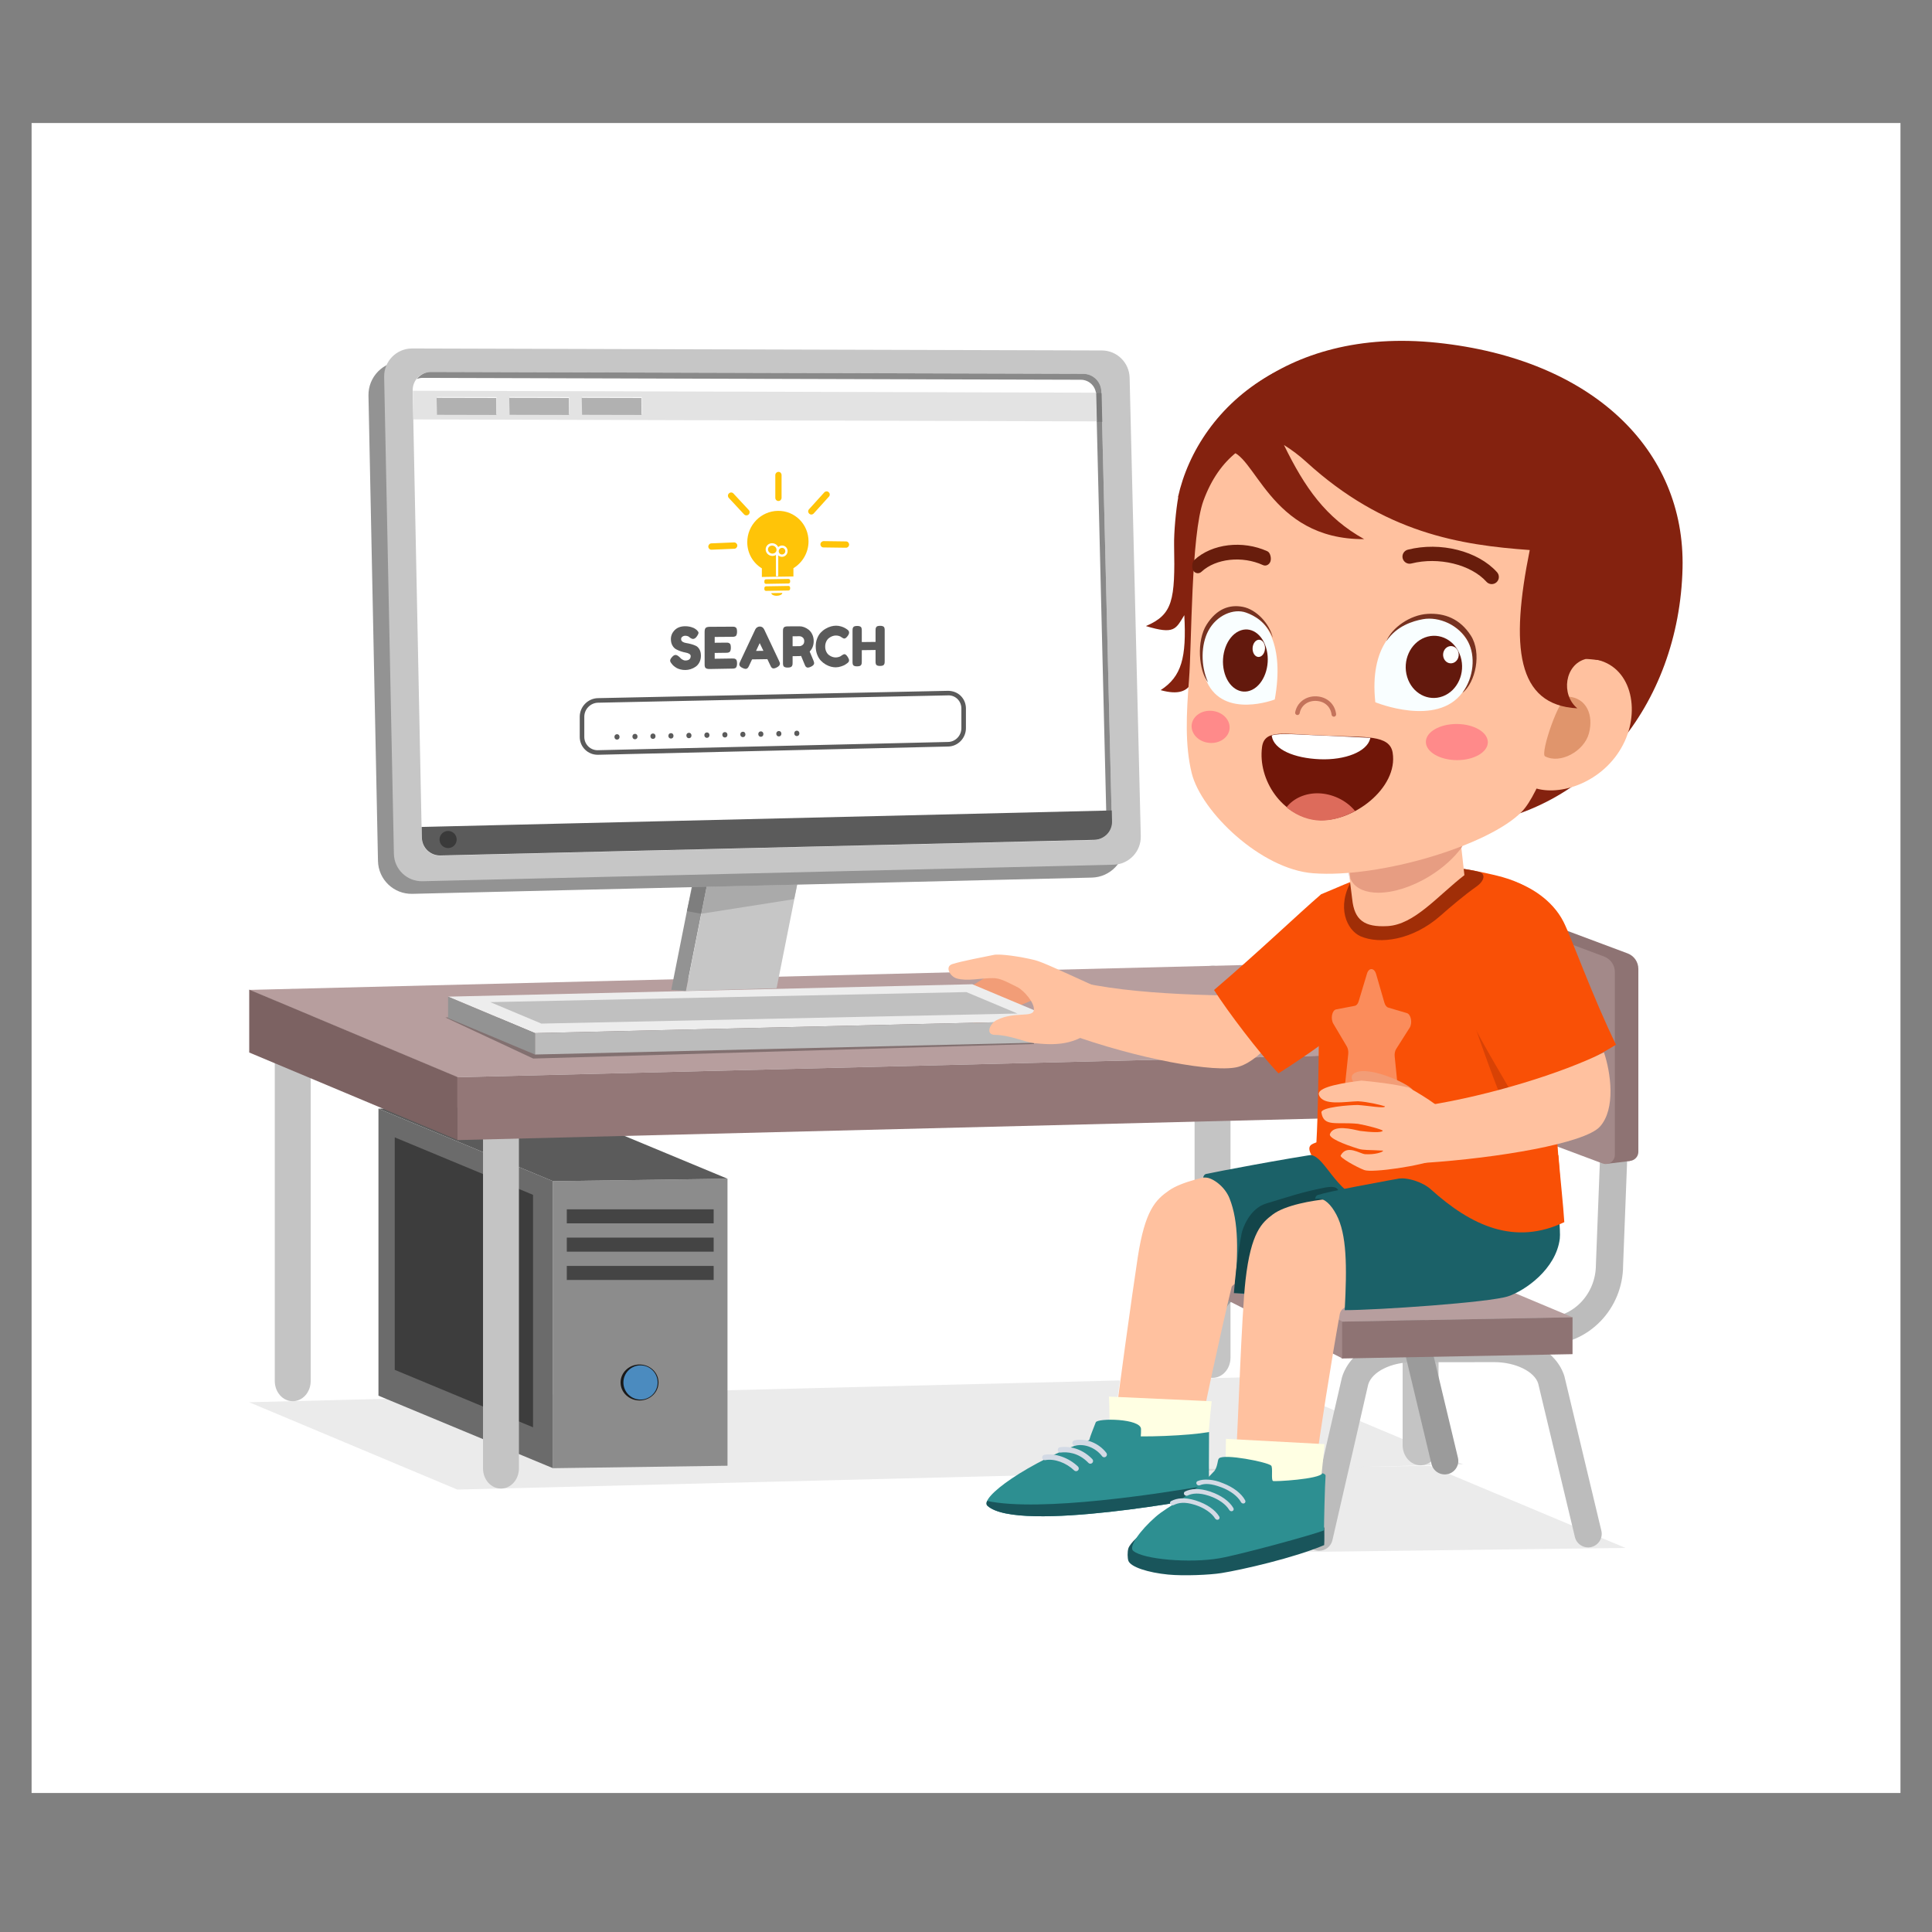 <?xml version="1.0" encoding="UTF-8" standalone="no"?>
<!-- Created with Inkscape (http://www.inkscape.org/) -->

<svg
   xmlns:dc="http://purl.org/dc/elements/1.1/"
   xmlns:cc="http://creativecommons.org/ns#"
   xmlns:rdf="http://www.w3.org/1999/02/22-rdf-syntax-ns#"
   xmlns:svg="http://www.w3.org/2000/svg"
   xmlns="http://www.w3.org/2000/svg"
   xmlns:sodipodi="http://sodipodi.sourceforge.net/DTD/sodipodi-0.dtd"
   xmlns:inkscape="http://www.inkscape.org/namespaces/inkscape"
   version="1.1"
   id="svg2"
   xml:space="preserve"
   width="1000"
   height="1000"
   viewBox="0 0 1000 1000"
   sodipodi:docname="surf the internet.svg"
   inkscape:version="0.92.5 (2060ec1f9f, 2020-04-08)"><rect x="0" y="0" width="1000" height="1000" fill="#808080" stroke="none"/><defs
     id="defs6"><clipPath
       clipPathUnits="userSpaceOnUse"
       id="clipPath74"><path
         d="m 6955.98,10185.2 -1218.11,569.5 7334.03,-40.4 c -17.5,-49.1 -28.5,-91 -29.6,-118 -1.6,-38.1 27.2,-52.1 62.7,-52.1 37.1,0 81.3,15.3 105.9,34.3 39.6,30.7 75.7,77.9 113,134.4 l 40.6,-0.2 c -18.2,-85.5 -29.2,-164.4 -29,-213.3 0.1,-27.6 20.2,-38.2 46.3,-38.3 36.4,0 84.7,21 106.4,46 39.7,45.7 70.6,119 103.6,204.3 l 309.3,-1.7 v -323 l -6945.12,-201.5"
         id="path72"
         inkscape:connector-curvature="0" /></clipPath></defs><sodipodi:namedview
     pagecolor="#ffffff"
     bordercolor="#666666"
     borderopacity="1"
     objecttolerance="10"
     gridtolerance="10"
     guidetolerance="10"
     inkscape:pageopacity="0"
     inkscape:pageshadow="2"
     inkscape:window-width="1920"
     inkscape:window-height="1031"
     id="namedview4"
     showgrid="false"
     inkscape:zoom="0.30568232"
     inkscape:cx="1862.1251"
     inkscape:cy="446.79679"
     inkscape:window-x="0"
     inkscape:window-y="25"
     inkscape:window-maximized="1"
     inkscape:current-layer="g10" /><g
     id="g10"
     inkscape:groupmode="layer"
     inkscape:label="ink_ext_XXXXXX"
     transform="matrix(1.333,0,0,-1.333,0,1000)"><g
       id="g12"
       transform="matrix(0.028,0,0,0.028,12.268,53.978)"
       style="stroke-width:3.609"><g
         id="g14"
         transform="scale(1.59)"
         style="stroke-width:3.609"><path
           d="M 0,0 V 14565.2 H 16300 V 0 H 0"
           style="fill:#ffffff;fill-opacity:1;fill-rule:nonzero;stroke:none;stroke-width:3.609"
           id="path16"
           inkscape:connector-curvature="0" /></g><g
         id="g18"
         transform="scale(1.218)"
         style="stroke-width:3.609"><path
           d="m 4847.06,3454.58 -2370.05,994.41 9914.89,248.11 c -30.8,-229.97 -56.4,-428.59 -69.6,-544.64 26.9,-6.81 345.6,-56.55 609.7,-92.66 l -65.3,-283.9 c -7.6,-33.07 -4,-66.07 8.3,-95.04 l -304.9,-4.27 54.3,-27.49 -7777.34,-194.52 m 8314.64,230.3 c 2.7,6.9 5,14.12 6.8,21.59 l 72.8,316.88 c 12.3,-0.81 22.4,-1.31 30.2,-1.31 3.7,0 6.9,0.08 9.5,0.33 16.1,101.12 73.3,380.5 142.1,700.5 l 506.8,12.64 1958.1,-821.56 40.8,-170.71 c 0.9,-3.86 1.9,-7.64 3.2,-11.33 l -763.7,-19.12 -2006.6,-27.91 m 3067.3,54.42 c 2.6,9.6 4.3,19.45 4.9,29.54 l 66.1,-27.74 -71,-1.8"
           style="fill:#ebebeb;fill-opacity:1;fill-rule:nonzero;stroke:none;stroke-width:3.609"
           id="path20"
           inkscape:connector-curvature="0" /></g><path
         d="M 9650.51,8518.5 V 4538.3 l -2420.12,-34.2 v 3980.3 l 2420.12,34.1"
         style="fill:#8c8c8c;fill-opacity:1;fill-rule:nonzero;stroke:none;stroke-width:3.609"
         id="path22"
         inkscape:connector-curvature="0" /><path
         d="m 9458.68,8094.1 v -194.7 h -2036.6 v 194.7 h 2036.6"
         style="fill:#444444;fill-opacity:1;fill-rule:nonzero;stroke:none;stroke-width:3.609"
         id="path24"
         inkscape:connector-curvature="0" /><path
         d="m 9458.68,7701.6 v -194.7 h -2036.6 v 194.7 h 2036.6"
         style="fill:#444444;fill-opacity:1;fill-rule:nonzero;stroke:none;stroke-width:3.609"
         id="path26"
         inkscape:connector-curvature="0" /><path
         d="m 8693.87,5692.9 c 0,-137.8 -117.81,-249.5 -263.09,-249.5 -145.32,0 -263.14,111.7 -263.14,249.5 0,137.8 117.82,249.5 263.14,249.5 145.28,0 263.09,-111.7 263.09,-249.5"
         style="fill:#191919;fill-opacity:1;fill-rule:nonzero;stroke:none;stroke-width:3.609"
         id="path28"
         inkscape:connector-curvature="0" /><path
         d="m 8681.69,5692.9 c 0,-131.1 -106.24,-237.3 -237.3,-237.3 -131.09,0 -237.33,106.2 -237.33,237.3 0,131 106.24,237.3 237.33,237.3 131.06,0 237.3,-106.3 237.3,-237.3"
         style="fill:#4b8bbf;fill-opacity:1;fill-rule:nonzero;stroke:none;stroke-width:3.609"
         id="path30"
         inkscape:connector-curvature="0" /><path
         d="m 9458.68,7309.1 v -194.7 h -2036.6 v 194.7 h 2036.6"
         style="fill:#444444;fill-opacity:1;fill-rule:nonzero;stroke:none;stroke-width:3.609"
         id="path32"
         inkscape:connector-curvature="0" /><path
         d="M 4810.28,9490.1 V 5509.8 L 7230.39,4504.1 V 8484.4 L 4810.28,9490.1"
         style="fill:#6b6b6b;fill-opacity:1;fill-rule:nonzero;stroke:none;stroke-width:3.609"
         id="path34"
         inkscape:connector-curvature="0" /><path
         d="M 5036.21,9091.9 V 5868 L 6953.87,5071.1 V 8295 l -1917.66,796.9"
         style="fill:#3d3d3d;fill-opacity:1;fill-rule:nonzero;stroke:none;stroke-width:3.609"
         id="path36"
         inkscape:connector-curvature="0" /><path
         d="M 9650.51,8518.5 7230.39,9524.3 4810.28,9490.1 7230.39,8484.4 9650.51,8518.5"
         style="fill:#5b5b5b;fill-opacity:1;fill-rule:nonzero;stroke:none;stroke-width:3.609"
         id="path38"
         inkscape:connector-curvature="0" /><path
         d="m 3621.4,5433.1 c -137.62,0 -248.98,125.3 -248.98,280.1 V 10869 c 0,154.8 111.36,280.1 248.98,280.1 137.62,0 248.99,-125.3 248.99,-280.1 V 5713.2 c 0,-154.8 -111.37,-280.1 -248.99,-280.1"
         style="fill:#c4c4c4;fill-opacity:1;fill-rule:nonzero;stroke:none;stroke-width:3.609"
         id="path40"
         inkscape:connector-curvature="0" /><path
         d="m 6509.12,4221.5 c -137.62,0 -248.98,125.2 -248.98,280.1 v 5155.8 c 0,154.7 111.36,280 248.98,280 137.63,0 248.95,-125.3 248.95,-280 V 4501.6 c 0,-154.9 -111.32,-280.1 -248.95,-280.1"
         style="fill:#c4c4c4;fill-opacity:1;fill-rule:nonzero;stroke:none;stroke-width:3.609"
         id="path42"
         inkscape:connector-curvature="0" /><g
         id="g44"
         transform="scale(1.02)"
         style="stroke-width:3.609"><path
           d="m 16055.9,5643.92 c -134.9,0 -244,122.84 -244,274.61 v 5054.67 c 0,151.8 109.1,274.6 244,274.6 135,0 244.1,-122.8 244.1,-274.6 V 5918.53 c 0,-151.77 -109.1,-274.61 -244.1,-274.61"
           style="fill:#c4c4c4;fill-opacity:1;fill-rule:nonzero;stroke:none;stroke-width:3.609"
           id="path46"
           inkscape:connector-curvature="0" /></g><g
         id="g48"
         transform="scale(1.197)"
         style="stroke-width:3.609"><path
           d="m 16092.1,3796.57 c -115,0 -208,104.66 -208,233.97 v 4306.7 c 0,129.3 93,233.96 208,233.96 114.9,0 207.9,-104.66 207.9,-233.96 v -4306.7 c 0,-129.31 -93,-233.97 -207.9,-233.97"
           style="fill:#c4c4c4;fill-opacity:1;fill-rule:nonzero;stroke:none;stroke-width:3.609"
           id="path50"
           inkscape:connector-curvature="0" /></g><g
         id="g52"
         transform="scale(1.218)"
         style="stroke-width:3.609"><path
           d="M 13929.9,9430.07 2477.01,9143.55 4847.06,8149.05 16300,8435.66 13929.9,9430.07"
           style="fill:#b79e9e;fill-opacity:1;fill-rule:nonzero;stroke:none;stroke-width:3.609"
           id="path54"
           inkscape:connector-curvature="0" /></g><g
         id="g56"
         transform="scale(1.218)"
         style="stroke-width:3.609"><path
           d="M 16300,7720.05 4847.06,7433.53 v 715.52 L 16300,8435.66 v -715.61"
           style="fill:#937777;fill-opacity:1;fill-rule:nonzero;stroke:none;stroke-width:3.609"
           id="path58"
           inkscape:connector-curvature="0" /></g><path
         d="M 3018.02,10268.7 5905.71,9057.1 v 871.8 l -2887.69,1211.7 v -871.9"
         style="fill:#7c6262;fill-opacity:1;fill-rule:nonzero;stroke:none;stroke-width:3.609"
         id="path60"
         inkscape:connector-curvature="0" /><path
         d="m 13962.1,11340.2 c -48.4,-19.3 -131.8,-33.3 -434,-221 -93.6,-58.2 -193.2,-473.4 -192.6,-619.8 0.3,-66.1 115.5,-35.2 152.7,7.7 67.9,78.1 109.8,236.7 181,398.4 l 610.4,260.8 c 24.7,91.1 -263,195.6 -317.5,173.9"
         style="fill:#f29d77;fill-opacity:1;fill-rule:nonzero;stroke:none;stroke-width:3.609"
         id="path62"
         inkscape:connector-curvature="0" /><path
         d="m 13833,11312.7 c -52.9,-10.9 -140.8,-10 -483.4,-147.2 -106.2,-42.5 -302.5,-450.5 -307.3,-569.2 -3.2,-77.9 120.6,-55 168.6,-17.8 82.7,64.1 150.1,200 245.1,342.6 l 671,155.9 c 41.6,88.8 -234.3,248 -294,235.7"
         style="fill:#f29d77;fill-opacity:1;fill-rule:nonzero;stroke:none;stroke-width:3.609"
         id="path64"
         inkscape:connector-curvature="0" /><path
         d="m 13860.3,11357.1 c -51.3,17.3 -129.2,24 -464,18.3 -114.2,-1.9 -522.6,-287.2 -569.9,-358.5 -34.1,-51.3 54.7,-97.6 121.7,-90.5 108.9,11.5 248.8,98.9 419.9,183.5 l 630.8,-105.5 c 79.8,56 -80.8,333.2 -138.5,352.7"
         style="fill:#f29d77;fill-opacity:1;fill-rule:nonzero;stroke:none;stroke-width:3.609"
         id="path66"
         inkscape:connector-curvature="0" /><g
         id="g68"
         style="stroke-width:3.609"><g
           id="g70"
           clip-path="url(#clipPath74)"
           style="stroke-width:3.609"><path
             d="m 5737.87,10185.2 h 8163.23 v 569.5 H 5737.87 Z"
             style="fill:#827070;fill-opacity:1;fill-rule:nonzero;stroke:none;stroke-width:3.609"
             id="path76"
             inkscape:connector-curvature="0" /></g></g><path
         d="m 13381.8,10461.1 c -26.1,0.1 -46.2,10.7 -46.3,38.3 -0.2,48.9 10.8,127.8 29,213.3 l 227.3,-1.3 c -33,-85.3 -63.9,-158.6 -103.6,-204.3 -21.7,-25 -70,-46 -106.4,-46"
         style="fill:#ac6f54;fill-opacity:1;fill-rule:nonzero;stroke:none;stroke-width:3.609"
         id="path78"
         inkscape:connector-curvature="0" /><path
         d="m 13105,10544.2 c -35.5,0 -64.3,14 -62.7,52.1 1.1,27 12.1,68.9 29.6,118 l 252,-1.4 c -37.3,-56.5 -73.4,-103.7 -113,-134.4 -24.6,-19 -68.8,-34.3 -105.9,-34.3"
         style="fill:#ac6f54;fill-opacity:1;fill-rule:nonzero;stroke:none;stroke-width:3.609"
         id="path80"
         inkscape:connector-curvature="0" /><path
         d="m 13045.2,11215.4 -7269.68,-172.1 1205.21,-505.7 7269.67,172.1 -1205.2,505.7"
         style="fill:#ededed;fill-opacity:1;fill-rule:nonzero;stroke:none;stroke-width:3.609"
         id="path82"
         inkscape:connector-curvature="0" /><path
         d="m 12963,11106.7 -6602.21,-139.4 709.05,-297.6 6602.16,139.5 -709,297.5"
         style="fill:#c0c0c0;fill-opacity:1;fill-rule:nonzero;stroke:none;stroke-width:3.609"
         id="path84"
         inkscape:connector-curvature="0" /><path
         d="m 14250.4,10412.9 -7269.67,-172.2 v 296.9 l 7269.67,172.1 v -296.8"
         style="fill:#bcbcbc;fill-opacity:1;fill-rule:nonzero;stroke:none;stroke-width:3.609"
         id="path86"
         inkscape:connector-curvature="0" /><path
         d="m 5775.52,10746.5 1205.21,-505.8 v 296.9 l -1205.21,505.7 v -296.8"
         style="fill:#939393;fill-opacity:1;fill-rule:nonzero;stroke:none;stroke-width:3.609"
         id="path88"
         inkscape:connector-curvature="0" /><path
         d="m 9073.16,11121.1 -202.36,16.9 1009.31,5075 202.39,-16.9 -1009.34,-5075"
         style="fill:#939393;fill-opacity:1;fill-rule:nonzero;stroke:none;stroke-width:3.609"
         id="path90"
         inkscape:connector-curvature="0" /><g
         id="g92"
         transform="scale(1.004)"
         style="stroke-width:3.609"><path
           d="m 9038.92,11079.1 1251.28,36.8 1032.1,5184.1 -1277.9,-165.1 -1005.48,-5055.8"
           style="fill:#c6c6c6;fill-opacity:1;fill-rule:nonzero;stroke:none;stroke-width:3.609"
           id="path94"
           inkscape:connector-curvature="0" /></g><path
         d="m 9087.88,12229.5 v 0 0 m 1507.02,263.2 20.9,105.1 h 1.4 l -22.3,-105.1"
         style="fill:#dbdbdb;fill-opacity:1;fill-rule:nonzero;stroke:none;stroke-width:3.609"
         id="path96"
         inkscape:connector-curvature="0" /><path
         d="m 9283.63,12192.7 -195.75,36.8 0.02,0.1 75.87,333.5 197.11,4.7 -74.52,-374.7 -2.73,-0.4"
         style="fill:#7e7e7e;fill-opacity:1;fill-rule:nonzero;stroke:none;stroke-width:3.609"
         id="path98"
         inkscape:connector-curvature="0" /><path
         d="m 9286.36,12193.1 74.52,374.7 1254.92,30 -20.9,-105.1 -20.6,-97.2 -1287.94,-202.4"
         style="fill:#aaaaaa;fill-opacity:1;fill-rule:nonzero;stroke:none;stroke-width:3.609"
         id="path100"
         inkscape:connector-curvature="0" /><g
         id="g102"
         transform="scale(1.218)"
         style="stroke-width:3.609"><path
           d="m 11939.7,16277.3 -7720.98,22.1 c -214.53,0.6 -387.53,-175.5 -383.13,-389.9 l 108.22,-5297.9 c 4.3,-211.5 179.65,-379.2 391.15,-374.2 l 7736.74,184.9 c 211,5.1 378,180.3 372.8,391.4 l -123.9,5090.7 c -5,207 -174,372.3 -380.9,372.9"
           style="fill:#939393;fill-opacity:1;fill-rule:nonzero;stroke:none;stroke-width:3.609"
           id="path104"
           inkscape:connector-curvature="0" /></g><g
         id="g106"
         transform="scale(1.229)"
         style="stroke-width:3.609"><path
           d="m 12075.8,16277.2 -7781.68,22.3 c -176.85,0.5 -319.49,-144.7 -315.87,-321.5 l 109.92,-5381.3 c 3.56,-174.4 148.14,-312.7 322.5,-308.6 l 7797.73,186.4 c 174,4.2 311.6,148.7 307.3,322.7 l -125.9,5172.6 c -4.1,170.6 -143.4,306.9 -314,307.4"
           style="fill:#c6c6c6;fill-opacity:1;fill-rule:nonzero;stroke:none;stroke-width:3.609"
           id="path108"
           inkscape:connector-curvature="0" /></g><g
         id="g110"
         transform="scale(1.209)"
         style="stroke-width:3.609"><path
           d="m 12063.3,16278.2 -7483.52,21.5 c -116.64,0.3 -210.73,-95.4 -208.36,-212.1 l 104.31,-5132.7 c 2.32,-115.1 97.69,-206.3 212.72,-203.5 l 7499.15,179.2 c 114.8,2.8 205.6,98 202.8,212.8 l -119.9,4932.1 c -2.7,112.5 -94.6,202.4 -207.2,202.7"
           style="fill:#ffffff;fill-opacity:1;fill-rule:nonzero;stroke:none;stroke-width:3.609"
           id="path112"
           inkscape:connector-curvature="0" /></g><g
         id="g114"
         transform="scale(1.209)"
         style="stroke-width:3.609"><path
           d="m 12270.6,16075.6 c -2.7,112.6 -94.6,202.4 -207.2,202.8 l -7483.58,21.4 c -66.83,0.2 -123.64,-33.1 -161.75,-81.8 21.14,8.9 44.36,14 68.78,13.9 l 7548.65,-21.6 c 94.9,-0.3 172.4,-76.1 174.7,-171.1 l 121.5,-4996.2 c 0.5,-19.8 -4.3,-38.1 -9.9,-56 42.6,39.1 70.3,94 68.7,156.5 l -119.9,4932.1"
           style="fill:#898989;fill-opacity:1;fill-rule:nonzero;stroke:none;stroke-width:3.609"
           id="path116"
           inkscape:connector-curvature="0" /></g><path
         d="m 5409.28,13396.8 3.02,-149.5 c 2.83,-139.1 118.15,-249.4 257.25,-246.1 l 9068.45,216.7 c 138.8,3.4 248.6,118.6 245.2,257.4 l -3.6,150.3 -9570.32,-228.8"
         style="fill:#5b5b5b;fill-opacity:1;fill-rule:nonzero;stroke:none;stroke-width:3.609"
         id="path118"
         inkscape:connector-curvature="0" /><g
         id="g120"
         transform="scale(1.193)"
         style="stroke-width:3.609"><path
           d="m 12449.1,15943.6 v 0 l -8.1,333.5 v 0 l 8.1,-333.5 m -62.1,0.2 -7948.02,22.8 -0.64,31.7 -6.13,301.7 7945.99,-22.8 c 0.6,-5.2 0.9,-10.5 1.1,-15.8 l 7.7,-317.6 m -5988.42,283.7 4.01,-197.7 691.01,-1.6 c -0.63,65.9 -0.85,131.8 -1.39,197.7 l -693.63,1.6 m -843.37,0 4.02,-197.7 691.01,-1.6 c -0.68,65.9 -0.86,131.8 -1.4,197.7 l -693.63,1.6 m -844.6,0 4.03,-197.7 691,-1.6 c -0.66,65.9 -0.85,131.8 -1.39,197.7 l -693.64,1.6"
           style="fill:#e3e3e3;fill-opacity:1;fill-rule:nonzero;stroke:none;stroke-width:3.609"
           id="path122"
           inkscape:connector-curvature="0" /></g><g
         id="g124"
         transform="scale(1.191)"
         style="stroke-width:3.609"><path
           d="m 12466.5,15965.9 -62.2,0.2 -7.7,318 c -0.2,5.4 -0.5,10.7 -1.1,15.9 l 62.9,-0.2 8.1,-333.9"
           style="fill:#7a7a7a;fill-opacity:1;fill-rule:nonzero;stroke:none;stroke-width:3.609"
           id="path126"
           inkscape:connector-curvature="0" /></g><g
         id="g128"
         transform="scale(1.187)"
         style="stroke-width:3.609"><path
           d="m 5429.79,16099.8 -694.09,1.6 -4.04,198.6 696.74,-1.6 c 0.54,-66.2 0.73,-132.4 1.39,-198.6"
           style="fill:#b1b1b1;fill-opacity:1;fill-rule:nonzero;stroke:none;stroke-width:3.609"
           id="path130"
           inkscape:connector-curvature="0" /></g><g
         id="g132"
         transform="scale(1.187)"
         style="stroke-width:3.609"><path
           d="m 6278.17,16099.8 -694.09,1.6 -4.05,198.6 696.74,-1.6 c 0.54,-66.2 0.72,-132.4 1.4,-198.6"
           style="fill:#b1b1b1;fill-opacity:1;fill-rule:nonzero;stroke:none;stroke-width:3.609"
           id="path134"
           inkscape:connector-curvature="0" /></g><g
         id="g136"
         transform="scale(1.187)"
         style="stroke-width:3.609"><path
           d="m 7125.3,16099.8 -694.1,1.6 -4.03,198.6 696.73,-1.6 c 0.54,-66.2 0.77,-132.4 1.4,-198.6"
           style="fill:#b1b1b1;fill-opacity:1;fill-rule:nonzero;stroke:none;stroke-width:3.609"
           id="path138"
           inkscape:connector-curvature="0" /></g><path
         d="m 12711.5,14543.7 -4856.53,-114.3 c -122.53,-2.8 -221.97,94.3 -221.97,217 v 278.2 c 0,122.7 99.44,224.2 221.97,226.8 l 4856.53,101.7 c 118.2,2.4 214,-93.1 214,-213.5 v -272.9 c 0,-120.4 -95.8,-220.2 -214,-223"
         style="fill:#ffffff;fill-opacity:1;fill-rule:nonzero;stroke:none;stroke-width:3.609"
         id="path140"
         inkscape:connector-curvature="0" /><path
         d="m 12716,15221.6 c -1.3,0 -2.7,0 -3.9,-0.2 l -4856.56,-101.7 c -105.18,-2 -190.81,-89.5 -190.81,-195.1 v -278.3 c 0,-50.8 19.69,-98 55.45,-133.1 34.71,-33.9 80.51,-52.4 129.4,-52.4 1.62,0 3.05,0 4.53,0.2 l 4856.79,114.4 c 100.8,2.3 183,87.9 183,191.2 v 273 c 0,50.3 -19.3,97.2 -54.5,131.7 -33.2,32.4 -77,50.3 -123.4,50.3 z m -4866.42,-823.9 c -65.53,0 -126.95,24.9 -173.57,70.5 -48.07,46.8 -74.55,110.1 -74.55,178.1 v 278.3 c 0,139.7 113.36,255.5 252.84,258.4 l 4856.6,101.6 c 64,-1 126.5,-23.2 172.7,-68.3 47.4,-46.4 73.5,-109.1 73.5,-176.7 v -273 c 0,-137.2 -109.9,-251.3 -244.8,-254.5 l -4856.57,-114.4 c -2.04,0 -4.11,0 -6.15,0"
         style="fill:#5b5b5b;fill-opacity:1;fill-rule:nonzero;stroke:none;stroke-width:3.609"
         id="path142"
         inkscape:connector-curvature="0" /><g
         id="g144"
         transform="scale(1.124)"
         style="stroke-width:3.609"><path
           d="m 10086.3,15402.6 c 0,-21.7 -18.8,-39.8 -40.2,-38.9 l -275.98,3.7 c -21.45,-0.4 -37.83,17.2 -37.83,39 1.25,21.7 18.96,38.5 40.41,38.9 l 275.9,-3.7 c 21.4,0.3 37.7,-18.6 37.7,-39 z m -871.2,897.2 c 21.54,0.2 38,-17.5 38,-39.3 v -280.2 c 0,-21.7 -16.46,-39.9 -38,-40.1 -21.54,-0.3 -39.34,17.4 -39.34,39.2 v 280.3 c 0,21.7 17.8,39.8 39.34,40.1 z M 8604.03,16034 c -16.56,-14.3 -16.56,-40 -2.52,-55.2 l 189.61,-204.1 c 15.24,-15.2 39.38,-16.1 55.94,-0.5 15.21,14.3 16.51,39.9 1.27,55.1 l -189.54,204.1 c -14,15.2 -39.45,16.2 -54.76,0.6 z m 1230.43,14.6 c 16.38,-13.8 17.63,-39.3 2.49,-54.8 l -187.97,-207.9 c -15.13,-15.6 -39.16,-17.2 -54.29,-2 -16.46,13.8 -17.71,39.4 -2.58,54.9 l 188.15,207.9 c 15.13,15.5 39.07,17.1 54.2,1.9 z m -1485.38,-671.3 c 1.28,-21.8 19.15,-39.5 40.83,-37.9 l 279.05,11.8 c 21.67,0.3 38.19,18.5 38.19,40.3 -1.25,21.8 -19.08,38.2 -40.7,37.9 l -279.09,-11.7 c -21.69,-0.3 -38.28,-19.9 -38.28,-40.4"
           style="fill:#ffc408;fill-opacity:1;fill-rule:nonzero;stroke:none;stroke-width:3.609"
           id="path146"
           inkscape:connector-curvature="0" /></g><g
         id="g148"
         transform="scale(1.091)"
         style="stroke-width:3.609"><path
           d="m 9875.54,15909.6 c 0,217 -173.75,390.4 -388.73,387.6 -215.44,-2.7 -390,-181.1 -390,-398.8 0,-141.1 74.03,-264.4 185.55,-331.9 v -109.6 l 401.2,6.4 v 104.9 c 114.73,69.9 191.98,197 191.98,341.4 z m -254.75,-477.7 -286.38,-4.6 c -10.99,-0.2 -20.16,-10.5 -20.16,-21.5 v -15.7 c 0,-12 9.17,-21 20.16,-20.9 l 286.38,4.7 c 11.82,0.3 20.89,9.6 20.89,21.5 v 15.7 c 0,11 -9.07,21 -20.89,20.8 z m 0,-89.2 -286.38,-4.8 c -10.99,-0.2 -20.16,-9.5 -20.16,-21.5 v -15.7 c 0,-11 9.17,-21 20.16,-20.8 l 286.38,4.8 c 10.9,0.2 20.89,10.5 20.89,21.5 v 15.6 c 0,12 -9.99,21 -20.89,20.9 z m -78.36,-88.8 -139.56,-2.4 c 0,-19.3 30.97,-34.4 70.19,-33.8 38.31,0.7 69.37,16.9 69.37,36.2"
           style="fill:#ffc408;fill-opacity:1;fill-rule:nonzero;stroke:none;stroke-width:3.609"
           id="path150"
           inkscape:connector-curvature="0" /></g><g
         id="g152"
         transform="scale(1.064)"
         style="stroke-width:3.609"><path
           d="m 9805.37,16150.3 c -19.27,-14 -45.97,-9.7 -59.6,9.5 -6.58,9.4 -9.21,20.8 -7.24,32.2 1.98,11.4 8.18,21.4 17.49,28.2 7.33,5.3 15.79,8.1 24.63,8.2 2.44,0 4.88,-0.1 7.33,-0.5 11.28,-1.8 21.05,-7.9 27.63,-17.3 6.58,-9.3 9.22,-20.7 7.24,-32.1 -1.97,-11.4 -8.18,-21.4 -17.48,-28.2 z m -127.94,7.3 c -13.72,-5.4 -28.86,-5.5 -43.05,0.1 -28.86,11.4 -43.71,42.2 -33.09,68.8 7.8,19.6 27.36,31.5 48.69,31.9 7.52,0.1 15.23,-1.2 22.75,-4.2 28.67,-11.3 43.53,-42.2 33,-68.7 -5.08,-12.7 -15.14,-22.6 -28.3,-27.9 z m 163,71 c -11.28,16 -28.01,26.4 -47.28,29.5 -19.18,3.2 -38.54,-1.6 -54.52,-13.2 -2.63,-1.9 -4.89,-4.2 -7.15,-6.4 -9.11,19.3 -25.56,35.6 -47.47,44.2 -44.18,17.3 -93.9,-2.8 -110.82,-45.1 -16.83,-42.4 5.54,-91 49.82,-108.4 11.09,-4.3 22.65,-6.4 34.12,-6.3 10.62,0.2 21.15,2.3 31.02,6.3 4.79,1.9 9.12,4.3 13.35,6.9 v -277.8 l 30.27,0.5 v 271.2 c 13.72,-12.3 31.2,-18.8 49.06,-18.5 14.48,0.2 29.24,4.8 41.93,14.1 15.98,11.5 26.6,28.7 29.89,48.1 3.38,19.5 -1.03,39 -12.22,54.9"
           style="fill:#ffffff;fill-opacity:1;fill-rule:nonzero;stroke:none;stroke-width:3.609"
           id="path154"
           inkscape:connector-curvature="0" /></g><path
         d="m 8876.16,15660.9 c -14,16.8 -20.98,31.2 -20.98,42.3 0,16.2 11.59,35.8 34.71,58.6 13.55,13.3 26.83,19.8 40.33,20 16.56,0.2 37.01,-11.5 61.15,-35.4 l 3.89,-4.1 c 2.19,-2.5 5.43,-6 9.81,-10.3 4.11,-4 12.37,-9.8 24.75,-16.8 12.33,-7 24.25,-10.5 35.99,-10.4 49.53,0.8 74.39,21.6 74.39,62.2 0,12.2 -6.72,22.5 -20.33,30.6 -13.62,8.1 -30.49,14 -50.86,17.4 -20.14,3.4 -42.06,9.2 -65.72,17.2 -23.46,8 -45.42,17.5 -65.9,28.6 -20.26,11.1 -37.46,28.8 -51.01,53.1 -13.77,24.3 -20.75,53.8 -20.75,88.1 0,47.3 17.66,88.8 52.78,124.4 35.28,35.3 83.11,53.2 143.43,53.6 32.03,0.2 61.23,-4 87.6,-12.1 26.11,-8.1 44.44,-16.5 54.55,-24.9 l 15.73,-11.8 4.12,-3.2 c 16.33,-15.5 24.74,-28.2 24.74,-38.4 0,-11.1 -6.45,-26.1 -19.16,-45.1 -18.07,-26.8 -36.59,-40.2 -55.8,-40.4 -11.2,-0.1 -25.05,5 -41.46,15.7 -1.5,1.1 -4.75,3.7 -9.05,8 -4.56,4 -8.68,7.5 -12.56,9.8 -3.66,2.4 -9.96,4.8 -18.83,7.1 -8.64,2.3 -19.05,3.5 -30.74,3.4 -12.79,-0.1 -24.94,-4.3 -36.45,-12.9 -11.46,-8.4 -17.12,-19.3 -17.12,-32.6 0,-16.1 6.75,-28.7 20.41,-37.7 13.65,-9 30.59,-14.9 50.93,-18 20.14,-3 42.21,-7.6 66.17,-14.1 23.99,-6.4 45.98,-14.5 66.2,-23.8 20.04,-9.3 37.05,-25.8 50.37,-49.5 13.54,-23.4 20.41,-53 20.44,-88.1 0,-34.2 -6.86,-64.7 -20.63,-91.1 -13.77,-26.7 -31.84,-47.5 -53.8,-62.2 -21.95,-15 -44.63,-26 -68.13,-33.3 -23.35,-7.4 -46.7,-11.3 -70.32,-11.7 -25.13,-0.5 -48.78,2.2 -71.38,8.1 -22.37,5.7 -40.85,12.8 -55,21.4 -14.15,8.7 -26.6,17.5 -37.05,26.5 -10.48,9 -17.88,16.5 -22.03,23 l -7.43,8.8"
         style="fill:#5b5b5b;fill-opacity:1;fill-rule:nonzero;stroke:none;stroke-width:3.609"
         id="path156"
         inkscape:connector-curvature="0" /><path
         d="m 9473.16,15729.4 241.33,3.5 c 11.81,0.2 20.86,-0.1 26.79,-0.8 6.11,-0.6 12.82,-3.1 20.63,-7.2 7.77,-4 13.24,-11.2 16.41,-21 3.17,-10 4.64,-23.5 4.64,-40.5 0,-13.7 -1.24,-25.1 -4,-34.1 -2.52,-9.1 -5.69,-16 -9.24,-20.8 -3.58,-4.8 -8.86,-8.5 -16.03,-11 -6.94,-2.5 -12.83,-3.8 -17.88,-4.1 -4.87,-0.3 -12.26,-0.7 -22.15,-0.9 l -310.67,-5.5 c -13.69,-0.2 -25.05,0.9 -34.02,3.3 -8.98,2.7 -15.85,5.8 -20.56,9.4 -4.72,3.6 -8.34,8.9 -10.72,16.3 -2.34,7.1 -3.62,13.1 -3.85,18.3 -0.41,4.9 -0.41,12.5 -0.41,22.7 l -0.08,444.4 c 0,27.3 4.95,45.7 15.02,55.7 10.03,9.8 28.9,14.9 56.89,15.1 l 309.16,1.7 c 11.84,0.1 20.9,-0.3 26.78,-0.8 6.11,-0.9 12.87,-3.4 20.68,-7.5 7.77,-4.2 13.24,-11.2 16.41,-21.3 3.16,-10 4.64,-23.5 4.64,-40.5 0,-13.7 -1.29,-25.1 -4,-33.9 -2.53,-9 -5.7,-15.9 -9.25,-20.9 -3.58,-4.7 -8.86,-8.2 -16.03,-10.6 -6.94,-2.5 -12.83,-4 -17.92,-4.3 -4.83,-0.2 -12.22,-0.5 -22.14,-0.6 l -240.46,-2 v -80.5 l 155.31,1.6 c 12.03,0.1 20.94,-0.3 27.09,-0.8 5.92,-0.8 12.9,-3.3 20.71,-7.6 7.81,-4 13.32,-11.2 16.26,-21.1 3.17,-10 4.64,-23.5 4.64,-40.5 0,-13.7 -1.25,-25.1 -3.77,-34.2 -2.53,-9 -5.7,-15.8 -9.32,-20.7 -3.77,-4.8 -9.06,-8.3 -16.49,-11 -7.17,-2.5 -13.32,-3.8 -18.37,-4.1 -4.87,-0.3 -12.3,-0.6 -22.22,-0.7 l -153.81,-2 v -80.5"
         style="fill:#5b5b5b;fill-opacity:1;fill-rule:nonzero;stroke:none;stroke-width:3.609"
         id="path158"
         inkscape:connector-curvature="0" /><path
         d="m 10097.1,15946.3 -50.5,-108.4 102,1.3 z m 62.3,189.4 205.7,-435.5 c 8.6,-17.4 12.9,-30.7 12.9,-39.6 0,-18.8 -14.6,-36 -43.9,-51.6 -17.3,-9.2 -31.7,-13.9 -43.5,-14.1 -8,-0.2 -15.2,2 -21.6,6.6 -6.4,4.5 -11,9.6 -13.9,14.8 -2.6,5.1 -6.6,12.9 -11.7,23.2 l -39.7,84.1 -212.49,-3.2 -40.29,-85.9 c -5.02,-10.5 -8.98,-18.3 -11.92,-23 -2.72,-4.8 -7.51,-9.8 -13.77,-14.8 -6.49,-5.3 -13.81,-7.8 -22.19,-7.9 -11.73,-0.2 -26.63,4 -44.02,12.7 -30.03,14 -45.16,30.7 -45.16,49.8 0,9 4.41,22.6 13.24,40.5 l 208.7,443.9 c 5.6,12 14.1,21.8 25.8,29.4 11.4,7.3 23.5,11 36.4,11.1 27.6,0.1 48.1,-13.4 61.4,-40.5"
         style="fill:#5b5b5b;fill-opacity:1;fill-rule:nonzero;stroke:none;stroke-width:3.609"
         id="path160"
         inkscape:connector-curvature="0" /><path
         d="m 10553.5,15902.8 96.2,1.1 c 14.5,0.2 29.1,6 43.4,17.7 14.4,11.6 21.7,28.9 21.7,52.3 0,22.2 -7.3,39.2 -21.7,50.7 -14.4,11.6 -29.4,17.2 -45,17 l -94.6,-0.8 z m 287.5,-194.3 c 7.4,-18.5 11.1,-31.9 11.1,-40.1 0,-19.7 -15.3,-36.3 -46.1,-50.3 -16,-7.6 -29.3,-11.4 -40.4,-11.6 -8.5,-0.2 -15.8,2.3 -22,7 -6.1,4.7 -10.8,9.7 -13.4,14.9 -2.8,5.2 -6.5,13.1 -10.9,24 -11,25.7 -27,64.1 -47.9,115.8 l -23.3,-2.1 -94.6,-1.3 v -88 c 0,-12 -0.4,-20.9 -1.2,-27 -0.6,-6 -3.1,-12.9 -7.1,-20.8 -4.1,-7.7 -10.8,-13.3 -20.4,-16.6 -9.4,-3.4 -22.3,-5.1 -38.4,-5.4 -13.1,-0.2 -23.9,0.9 -32.5,3.3 -8.6,2.3 -15.2,5.4 -19.7,9.1 -4.5,3.5 -8,8.8 -10.2,15.7 -2.3,7.2 -3.5,13.1 -3.7,17.9 -0.4,5.1 -0.4,12.5 -0.4,22.5 l -0.1,433.8 c 0,12 0.5,20.9 1.1,27 0.8,6 3.2,13 7.1,20.8 4.1,7.7 10.9,13.2 20.5,16.4 9.6,3.3 22.5,4.8 38.7,4.9 l 162.5,0.9 c 20.9,0.2 42.6,-3.9 64.7,-12.4 22.3,-8.3 43.3,-20.5 63.3,-36.4 19.7,-16 36.1,-37.5 49,-64.9 12.9,-27.2 19.3,-57.5 19.3,-91.3 0,-58.3 -18.5,-106.5 -55.8,-144.8 10.9,-27.1 27.8,-67.6 50.8,-121"
         style="fill:#5b5b5b;fill-opacity:1;fill-rule:nonzero;stroke:none;stroke-width:3.609"
         id="path162"
         inkscape:connector-curvature="0" /><path
         d="m 11231.9,15773.9 4.5,3 c 16.5,10.6 28.1,15.8 35.1,15.9 15,0.2 31.4,-13.9 48.8,-42.3 10.8,-17.7 16.1,-32.1 16.1,-43.4 0.1,-10.1 -3.3,-18.9 -9.8,-26.3 -6.6,-7.1 -16.4,-15 -29.6,-23.5 -4.4,-3 -10.5,-7.2 -18.6,-12.6 -8.1,-5.1 -24.5,-12 -49.3,-20.8 -25,-8.5 -50,-13.2 -74.8,-13.6 -21.7,-0.4 -44.3,2.3 -68.1,8.4 -23.9,6 -48.5,16.5 -73.8,31.1 -25.2,14.8 -48.1,33 -68.3,54.5 -20.3,21.6 -36.9,49.5 -50.2,83.6 -13.1,34.2 -19.7,71.7 -19.7,112.5 0,39.6 6.4,75.9 19.3,109 12.8,32.8 29.3,60.1 49.4,81.7 20,21.4 42.9,39.6 68.4,54.4 25.6,15 50.6,25.6 74.9,32.2 24.3,6.6 47.6,9.9 70.3,10 23,0.1 46.2,-3.5 70,-10.6 23.6,-7.4 41.6,-14.7 53.7,-22.3 l 17.5,-10.8 c 8.7,-5.5 15.4,-10.2 20,-14.2 4.7,-3.7 9.1,-8.8 13.2,-15.4 4.2,-6.6 6.1,-13.9 6.1,-21.6 0,-12.6 -4.9,-26.6 -15.2,-41.4 -18.9,-27.8 -36.1,-41.9 -51.1,-42 -8.8,-0.1 -21.2,5.4 -37.2,16.7 -20.7,17.1 -48,25.6 -82.2,25.3 -15.1,-0.1 -30.8,-3.2 -47.2,-9.2 -16.1,-6.2 -31.6,-14.9 -46.6,-26.3 -15,-11.4 -27.6,-27.6 -37.3,-48.1 -9.8,-20.9 -14.8,-44.1 -14.8,-69.9 0,-26.1 5,-49.4 14.8,-70 9.7,-20.3 22.3,-36.2 37.7,-47.7 15.2,-11.3 30.9,-19.8 47.1,-25.2 16.1,-5.4 31.6,-7.9 46.3,-7.7 15.1,0.3 29.4,2.6 42.9,6.7 13.5,4.4 23,8.7 29,12.8 l 8.7,7.1"
         style="fill:#5b5b5b;fill-opacity:1;fill-rule:nonzero;stroke:none;stroke-width:3.609"
         id="path164"
         inkscape:connector-curvature="0" /><path
         d="m 11767.5,16185.8 c 12.4,0.1 22.7,-1.1 30.8,-3.5 7.9,-2.6 14.1,-5.5 18.5,-9.1 4.3,-3.5 7.4,-8.6 9.7,-15.4 2.1,-7 3.3,-12.7 3.5,-17.4 0.2,-5 0.4,-12.1 0.4,-21.8 v -421.1 c 0,-11.7 -0.4,-20.3 -1.2,-26.3 -0.6,-5.8 -2.9,-12.6 -6.7,-20.2 -3.9,-7.5 -10.3,-12.9 -19.4,-16.2 -8.9,-3.2 -21.1,-4.9 -36.4,-5.2 -12.4,-0.2 -22.6,0.9 -30.8,3.2 -8.1,2.3 -14.3,5.3 -18.6,9 -4.2,3.4 -7.6,8.5 -9.7,15.2 -2.1,7 -3.3,12.8 -3.5,17.5 -0.4,4.9 -0.4,12.1 -0.4,21.8 v 154.5 l -190.8,-2.5 v -155.9 c 0,-11.8 -0.4,-20.5 -1.2,-26.5 -0.6,-5.8 -2.9,-12.7 -6.8,-20.4 -4,-7.5 -10.4,-13 -19.7,-16.3 -9,-3.3 -21.3,-4.9 -36.8,-5.2 -12.6,-0.2 -23,0.9 -31.3,3.2 -8.2,2.3 -14.5,5.4 -18.8,9 -4.4,3.4 -7.7,8.6 -9.9,15.4 -2.1,7 -3.3,12.8 -3.5,17.5 -0.4,5 -0.4,12.3 -0.4,22 v 425.1 c 0,11.8 0.4,20.6 1,26.6 0.8,5.8 3.1,12.6 6.9,20.3 3.9,7.5 10.4,13 19.6,16.1 9.3,3.2 21.6,4.7 37.2,4.8 12.5,0.1 22.9,-1.1 31.1,-3.6 8.1,-2.6 14.4,-5.5 18.9,-9.2 4.3,-3.4 7.4,-8.6 9.5,-15.4 2.4,-7 3.6,-12.8 3.8,-17.6 0.2,-4.9 0.4,-12.2 0.4,-21.9 v -155.7 l 190.8,2 v 155.9 c 0,11.8 0.4,20.4 1,26.4 0.8,5.8 3.1,12.6 7,20.2 3.7,7.5 10.1,12.8 19.2,16 9.1,3.1 21.3,4.6 36.6,4.7"
         style="fill:#5b5b5b;fill-opacity:1;fill-rule:nonzero;stroke:none;stroke-width:3.609"
         id="path166"
         inkscape:connector-curvature="0" /><path
         d="m 8082.57,14644.7 c -0.45,22.2 14.26,37.9 35.2,38.3 20.75,0.4 35.42,-14.7 35.88,-36.9 0.41,-21.3 -13.06,-37.9 -35.01,-38.3 -20.94,-0.4 -35.65,15.6 -36.07,36.9"
         style="fill:#5b5b5b;fill-opacity:1;fill-rule:nonzero;stroke:none;stroke-width:3.609"
         id="path168"
         inkscape:connector-curvature="0" /><path
         d="m 8331.9,14649.6 c -0.46,22.2 14.22,37.9 35.2,38.3 20.74,0.4 35.42,-14.7 35.83,-36.9 0.42,-21.4 -13.01,-37.9 -34.97,-38.3 -20.97,-0.4 -35.65,15.5 -36.06,36.9"
         style="fill:#5b5b5b;fill-opacity:1;fill-rule:nonzero;stroke:none;stroke-width:3.609"
         id="path170"
         inkscape:connector-curvature="0" /><path
         d="m 8581.41,14654.5 c -0.45,22.2 14.22,37.9 34.97,38.3 20.98,0.4 35.65,-14.7 36.07,-36.9 0.41,-21.4 -13.02,-37.8 -34.97,-38.3 -20.98,-0.4 -35.65,15.5 -36.07,36.9"
         style="fill:#5b5b5b;fill-opacity:1;fill-rule:nonzero;stroke:none;stroke-width:3.609"
         id="path172"
         inkscape:connector-curvature="0" /><path
         d="m 8830.7,14659.4 c -0.41,22.2 14.26,37.9 35.01,38.3 20.94,0.4 35.61,-14.7 36.07,-36.9 0.41,-21.4 -13.02,-37.9 -35.01,-38.3 -20.94,-0.4 -35.65,15.5 -36.07,36.9"
         style="fill:#5b5b5b;fill-opacity:1;fill-rule:nonzero;stroke:none;stroke-width:3.609"
         id="path174"
         inkscape:connector-curvature="0" /><path
         d="m 9080.03,14664.3 c -0.45,22.2 14.26,37.9 34.97,38.3 20.97,0.4 35.65,-14.7 36.06,-36.9 0.42,-21.4 -13.01,-37.8 -34.97,-38.3 -20.97,-0.4 -35.65,15.5 -36.06,36.9"
         style="fill:#5b5b5b;fill-opacity:1;fill-rule:nonzero;stroke:none;stroke-width:3.609"
         id="path176"
         inkscape:connector-curvature="0" /><path
         d="m 9329.54,14669.2 c -0.45,22.2 14.26,37.9 35.2,38.3 20.75,0.4 35.42,-14.7 35.84,-36.9 0.45,-21.3 -13.02,-37.9 -34.97,-38.3 -20.94,-0.4 -35.65,15.6 -36.07,36.9"
         style="fill:#5b5b5b;fill-opacity:1;fill-rule:nonzero;stroke:none;stroke-width:3.609"
         id="path178"
         inkscape:connector-curvature="0" /><path
         d="m 9578.87,14674.1 c -0.45,22.2 14.22,37.9 35.2,38.3 20.71,0.4 35.38,-14.7 35.84,-36.9 0.41,-21.4 -13.02,-37.9 -35.01,-38.3 -20.94,-0.4 -35.62,15.5 -36.03,36.9"
         style="fill:#5b5b5b;fill-opacity:1;fill-rule:nonzero;stroke:none;stroke-width:3.609"
         id="path180"
         inkscape:connector-curvature="0" /><path
         d="m 9828.16,14679 c -0.42,22.2 14.26,37.8 35.2,38.3 20.75,0.4 35.42,-14.7 35.87,-36.9 0.42,-21.4 -13.05,-37.9 -35.01,-38.3 -20.93,-0.4 -35.65,15.5 -36.06,36.9"
         style="fill:#5b5b5b;fill-opacity:1;fill-rule:nonzero;stroke:none;stroke-width:3.609"
         id="path182"
         inkscape:connector-curvature="0" /><path
         d="m 10077.5,14683.9 c -0.5,22.2 14.2,37.9 35.2,38.3 20.7,0.4 35.4,-14.7 35.8,-36.9 0.4,-21.4 -13,-37.9 -34.9,-38.3 -21,-0.4 -35.7,15.5 -36.1,36.9"
         style="fill:#5b5b5b;fill-opacity:1;fill-rule:nonzero;stroke:none;stroke-width:3.609"
         id="path184"
         inkscape:connector-curvature="0" /><path
         d="m 10327,14688.8 c -0.5,22.2 14.3,37.9 35,38.3 20.9,0.4 35.6,-14.7 36,-36.9 0.5,-21.4 -13,-37.9 -34.9,-38.3 -21,-0.4 -35.7,15.5 -36.1,36.9"
         style="fill:#5b5b5b;fill-opacity:1;fill-rule:nonzero;stroke:none;stroke-width:3.609"
         id="path186"
         inkscape:connector-curvature="0" /><path
         d="m 10576.3,14693.7 c -0.4,22.2 14.2,37.9 35,38.3 20.9,0.4 35.6,-14.7 36.1,-36.9 0.4,-21.4 -13.1,-37.9 -35,-38.3 -21,-0.4 -35.7,15.5 -36.1,36.9"
         style="fill:#5b5b5b;fill-opacity:1;fill-rule:nonzero;stroke:none;stroke-width:3.609"
         id="path188"
         inkscape:connector-curvature="0" /><path
         d="m 5894.92,13222.6 c 0,-65.7 -53.19,-118.9 -118.84,-118.9 -65.64,0 -118.87,53.2 -118.87,118.9 0,65.6 53.23,118.8 118.87,118.8 65.65,0 118.84,-53.2 118.84,-118.8"
         style="fill:#3a3a3a;fill-opacity:1;fill-rule:nonzero;stroke:none;stroke-width:3.609"
         id="path190"
         inkscape:connector-curvature="0" /><path
         d="m 12767.3,11494.5 c 128.2,42 445.1,100.4 577.1,128.2 84,17.6 371.1,-23.4 566.5,-72.1 104.3,-25.9 343.9,-139.1 846.3,-367.6 55.5,-25.3 101.1,-439.5 37.1,-513.3 -283.9,-326.9 -641.2,-296.5 -896.3,-270.1 -115.4,11.9 -337.4,112 -534.6,113.3 -143.2,0.8 -74.4,157.5 18.8,204.6 250.4,126.5 501.2,29.1 516.9,138.8 14.4,100.5 -140.8,275.7 -229.4,319.8 -173.9,86.4 -242.2,124.2 -339.7,124.2 -172.7,0.1 -354,-45.8 -498.9,-5 -95.9,27.1 -169.4,164.5 -63.8,199.2"
         style="fill:#ffc19f;fill-opacity:1;fill-rule:nonzero;stroke:none;stroke-width:3.609"
         id="path192"
         inkscape:connector-curvature="0" /><g
         id="g194"
         transform="scale(1.308)"
         style="stroke-width:3.609"><path
           d="m 14147.1,14896.4 -22.9,-2096.5 c -3.1,-90.8 51.7,-173.6 136.2,-205.7 l 1437.7,-668.9 276.6,21.4 c 128.3,-0.6 245.4,55.8 250.1,201.2 l 72.1,2251.6 c 3.1,96 -58.4,182.1 -149.8,209.9 l -1728.4,482.8 c -132.6,40.2 -266.9,-56.7 -271.6,-195.8"
           style="fill:#f7a139;fill-opacity:1;fill-rule:nonzero;stroke:none;stroke-width:3.609"
           id="path196"
           inkscape:connector-curvature="0" /></g><g
         id="g198"
         transform="scale(1.286)"
         style="stroke-width:3.609"><path
           d="m 14121,15199.7 -75,-2185.7 c -3.1,-93.5 53.6,-178.7 141.1,-211.8 l 1739.5,-656.8 c 140.1,-52.9 290.6,47.6 295.5,197.3 l 74.7,2318.1 c 3.2,98.9 -60.5,187.6 -155.2,216.1 l -1739.3,524.4 c -137.2,41.4 -276.4,-58.4 -281.3,-201.6"
           style="fill:#f9c273;fill-opacity:1;fill-rule:nonzero;stroke:none;stroke-width:3.609"
           id="path200"
           inkscape:connector-curvature="0" /></g><g
         id="g202"
         transform="scale(1.223)"
         style="stroke-width:3.609"><path
           d="m 15404.4,5670.05 h -2168.2 c -85.2,0 -154.2,68.99 -154.2,154.16 0,85.26 69,154.16 154.2,154.16 h 2168.2 c 263.5,0 477.6,268.68 477.6,598.75 l 106.9,3304.99 c 3,84.92 61.1,158.29 159.3,148.99 84.9,-2.7 151.8,-73.87 149,-158.96 l -106.8,-3300.01 c 0,-495.26 -352.6,-902.08 -786,-902.08"
           style="fill:#9b9b9b;fill-opacity:1;fill-rule:nonzero;stroke:none;stroke-width:3.609"
           id="path204"
           inkscape:connector-curvature="0" /></g><g
         id="g206"
         transform="scale(1.364)"
         style="stroke-width:3.609"><path
           d="m 15396.1,4557.8 h -2218.2 c -76.4,0 -138.3,61.89 -138.3,138.3 0,76.48 61.9,138.37 138.3,138.37 h 2218.2 c 280.1,0 508.2,240.8 508.2,536.9 l 116.1,3009.13 c 3.2,76.04 59.2,138.37 143.7,132.8 76.2,-3.01 135.9,-67.09 132.9,-143.58 l -116.2,-3003.77 c 0,-443.2 -351.9,-808.15 -784.7,-808.15"
           style="fill:#bcbcbc;fill-opacity:1;fill-rule:nonzero;stroke:none;stroke-width:3.609"
           id="path208"
           inkscape:connector-curvature="0" /></g><g
         id="g210"
         transform="scale(1.356)"
         style="stroke-width:3.609"><path
           d="m 12958.4,2464.53 -1611.6,815.28 237.4,5.98 c 19,-28.77 48.6,-50.53 84.8,-58.87 10.5,-2.43 20.8,-3.54 31.2,-3.54 49.4,0 94.9,26.34 119.7,68.31 l 1813.4,45.37 664.8,9.22 29.9,-12.54 c 23.6,-46.55 71.9,-75.98 124.4,-75.98 10.6,0 21.4,1.18 32.1,3.68 3.2,0.74 6.4,1.63 9.5,2.66 l 1806,-757.82 -3341.6,-41.75"
           style="fill:#ebebeb;fill-opacity:1;fill-rule:nonzero;stroke:none;stroke-width:3.609"
           id="path212"
           inkscape:connector-curvature="0" /></g><g
         id="g214"
         transform="scale(1.134)"
         style="stroke-width:3.609"><path
           d="m 13566.3,3921.36 -58.4,29.54 327.8,4.59 c 3.9,-9.43 8.8,-18.43 14.4,-26.99 l -283.8,-7.14 m 565.6,14.2 c 4.6,7.67 8.6,15.7 11.8,24.25 l 2156.3,29.99 -2168.1,-54.24"
           style="fill:#d9d9d9;fill-opacity:1;fill-rule:nonzero;stroke:none;stroke-width:3.609"
           id="path216"
           inkscape:connector-curvature="0" /></g><g
         id="g218"
         transform="scale(1.337)"
         style="stroke-width:3.609"><path
           d="m 13355.1,2512.63 c -10.5,0 -20.9,1.05 -31.7,3.59 -75.8,17.49 -123.1,93.09 -105.7,169.14 l 373.2,1623.02 c 77.4,263.06 376.9,441.17 730.6,441.4 l 848.8,1.27 h 1 c 353,0 652.2,-177.29 728.2,-431.46 l 382.3,-1598.56 c 18.2,-75.75 -28.6,-151.8 -104.4,-169.97 -76,-17.94 -152.1,28.79 -169.9,104.39 L 15627,4246.54 c -37.1,123.6 -233.9,222.38 -455.7,222.38 h -0.7 l -848.8,-1.2 c -222.3,-0.29 -419.3,-99.45 -458.2,-230.83 L 13492.5,2622.1 c -15.1,-65.28 -73,-109.47 -137.4,-109.47"
           style="fill:#bcbcbc;fill-opacity:1;fill-rule:nonzero;stroke:none;stroke-width:3.609"
           id="path220"
           inkscape:connector-curvature="0" /></g><g
         id="g222"
         transform="scale(1.215)"
         style="stroke-width:3.609"><path
           d="m 13057.6,3597.36 c -11.5,0 -23,1.24 -34.8,3.95 -83.4,19.27 -135.6,102.5 -116.5,186.23 l 411,1787.07 c 85.2,289.46 414.9,485.73 804.3,486.05 l 1259.7,1.16 h 1.5 c 349.1,0 412.5,-173.47 451,-366.69 6.3,-33.34 13.6,-69.56 25.2,-108.09 l 420.9,-1760.07 c 20.1,-83.4 -31.5,-167.12 -114.9,-187.13 -83.7,-19.43 -167.5,31.7 -187.1,114.93 L 15559,5506.52 c -12.1,40.18 -21.5,85.95 -30,127.94 -7,35.56 -17.6,89.08 -27,99.53 0,0 -22.5,17.29 -119.2,17.29 h -1.2 l -1260,-1.24 c -244.4,-0.32 -461.2,-109.66 -504.1,-254.3 L 13209,3717.89 c -16.7,-71.88 -80.4,-120.53 -151.4,-120.53"
           style="fill:#9b9b9b;fill-opacity:1;fill-rule:nonzero;stroke:none;stroke-width:3.609"
           id="path224"
           inkscape:connector-curvature="0" /></g><g
         id="g226"
         transform="scale(1.311)"
         style="stroke-width:3.609"><path
           d="m 12030.2,5910 2067.7,45.98 2202.1,-923.94 -2443.4,-45.99 -1826.4,923.95"
           style="fill:#b79e9e;fill-opacity:1;fill-rule:nonzero;stroke:none;stroke-width:3.609"
           id="path228"
           inkscape:connector-curvature="0" /></g><g
         id="g230"
         transform="scale(1.311)"
         style="stroke-width:3.609"><path
           d="M 16300,4641.9 13856.6,4596 v 390.05 l 2443.4,45.99 V 4641.9"
           style="fill:#8e7373;fill-opacity:1;fill-rule:nonzero;stroke:none;stroke-width:3.609"
           id="path232"
           inkscape:connector-curvature="0" /></g><g
         id="g234"
         transform="scale(1.115)"
         style="stroke-width:3.609"><path
           d="M 14151.5,6493.29 16300,5406.42 v 458.84 l -2148.5,1086.87 v -458.84"
           style="fill:#a38989;fill-opacity:1;fill-rule:nonzero;stroke:none;stroke-width:3.609"
           id="path236"
           inkscape:connector-curvature="0" /></g><g
         id="g238"
         transform="scale(1.367)"
         style="stroke-width:3.609"><path
           d="m 14305.7,7116.79 1868.5,-698.9 c 60.9,-22.76 125.8,22.17 125.8,87.23 v 1855 c 0,70.03 -43.5,132.74 -109,157.26 l -1868.6,698.9 c -60.8,22.76 -125.7,-22.24 -125.7,-87.22 V 7273.97 c 0,-70.03 43.5,-132.66 109,-157.18"
           style="fill:#8e7373;fill-opacity:1;fill-rule:nonzero;stroke:none;stroke-width:3.609"
           id="path240"
           inkscape:connector-curvature="0" /></g><g
         id="g242"
         transform="scale(1.361)"
         style="stroke-width:3.609"><path
           d="m 16284.2,6439.18 -227.7,-27.78 -21.5,192.83 h 265 l -15.8,-165.05"
           style="fill:#8e7373;fill-opacity:1;fill-rule:nonzero;stroke:none;stroke-width:3.609"
           id="path244"
           inkscape:connector-curvature="0" /></g><g
         id="g246"
         transform="scale(1.2)"
         style="stroke-width:3.609"><path
           d="m 16300,10299.2 -258.3,-31.5 -51.1,200.5 268.5,33.3 40.9,-202.3"
           style="fill:#8e7373;fill-opacity:1;fill-rule:nonzero;stroke:none;stroke-width:3.609"
           id="path248"
           inkscape:connector-curvature="0" /></g><g
         id="g250"
         transform="scale(1.347)"
         style="stroke-width:3.609"><path
           d="m 14276.9,7190.63 1895.6,-709.08 c 61.7,-23.02 127.5,22.57 127.5,88.56 v 1881.84 c 0,71.04 -44.1,134.59 -110.6,159.45 l -1895.5,709.09 c -61.8,23.09 -127.6,-22.57 -127.6,-88.49 V 7350.09 c 0,-71.04 44.1,-134.59 110.6,-159.46"
           style="fill:#a38989;fill-opacity:1;fill-rule:nonzero;stroke:none;stroke-width:3.609"
           id="path252"
           inkscape:connector-curvature="0" /></g><g
         id="g254"
         transform="scale(1.068)"
         style="stroke-width:3.609"><path
           d="m 14362.4,6950.53 c 94.8,621.04 233.8,753.45 410.3,875.37 153.5,106.19 470.5,182.23 722.3,217.82 805,-211.92 394.9,-1269.24 345.1,-1390.41 -199.2,12.73 -257.2,-79.6 -257.2,-79.6 -139.4,-573.09 -391,-1739.04 -429.9,-1984.38 -99.2,-8.71 -1043.6,135.78 -1093.9,148.43 47,412.58 230.9,1737.91 303.3,2212.77"
           style="fill:#ffc19f;fill-opacity:1;fill-rule:nonzero;stroke:none;stroke-width:3.609"
           id="path256"
           inkscape:connector-curvature="0" /></g><g
         id="g258"
         transform="scale(1.209)"
         style="stroke-width:3.609"><path
           d="m 16300,7025.78 c -341.7,29.38 -1355,288.43 -1488.7,313.42 -457.5,-66.85 -1196.3,-208.5 -1337.3,-238.29 -21.8,-4.55 -31.2,-21.51 -35.6,-41.87 10.5,0.5 24.2,1.25 35,-0.49 71.5,-4.06 211.5,-97.05 267.5,-238.21 107.4,-270.64 100.4,-623.44 57.2,-1083.96 364.1,-39.72 1567.3,-155.88 1785.1,-107.4 198.5,44.19 576.3,248.72 658.5,591.75 20.7,86.47 34,485.6 58.3,805.05"
           style="fill:#1b6168;fill-opacity:1;fill-rule:nonzero;stroke:none;stroke-width:3.609"
           id="path260"
           inkscape:connector-curvature="0" /></g><g
         id="g262"
         transform="scale(1.004)"
         style="stroke-width:3.609"><path
           d="m 16228.2,4652.12 c -2.5,-19.93 -1316.6,13.95 -1319.1,38.06 -22.2,210.46 -19.3,663.17 -28.3,785.14 l 1419.2,-64.48 c -27.8,-226.7 -53.9,-615.03 -71.8,-758.72"
           style="fill:#ffffe3;fill-opacity:1;fill-rule:nonzero;stroke:none;stroke-width:3.609"
           id="path264"
           inkscape:connector-curvature="0" /></g><g
         id="g266"
         transform="scale(1.002)"
         style="stroke-width:3.609"><path
           d="m 14637.8,4884.36 c 19.2,71.56 59.2,162.39 90.1,245.32 23,61.49 624.2,54.6 626.6,-93.01 0.6,-37.83 -0.8,-71.27 -3.7,-101.51 102.8,-0.5 214.4,1.3 332.2,6.19 256,10.58 452.1,27.45 613.1,53.9 0.2,-215.49 -6.9,-637.97 3.9,-897.57 0,0 -2646.1,-510.11 -3070.7,-123.16 -119.6,108.99 551.4,599.34 1408.5,909.84"
           style="fill:#2d8f91;fill-opacity:1;fill-rule:nonzero;stroke:none;stroke-width:3.609"
           id="path268"
           inkscape:connector-curvature="0" /></g><g
         id="g270"
         transform="scale(1.002)"
         style="stroke-width:3.609"><path
           d="m 16296.8,4260.47 c 0.3,-57.69 1.1,-113.38 3.2,-162.79 0,0 -2646.1,-510.11 -3070.7,-123.16 -16.8,15.37 -17.7,38.42 -4.9,67.37 740.8,-157 2406.2,103.1 3072.4,218.58"
           style="fill:#19555b;fill-opacity:1;fill-rule:nonzero;stroke:none;stroke-width:3.609"
           id="path272"
           inkscape:connector-curvature="0" /></g><path
         d="m 14045.4,4690 c 148.1,26.5 339.2,-40.8 465.4,-162.9 15,-14.4 15.3,-38.2 0.9,-53.2 -7,-7.2 -16.2,-11 -25.5,-11.4 -9.9,-0.4 -20,3.1 -27.7,10.6 -109.9,106.3 -275,166.8 -399.9,142.9 -21.1,-4 -40,10 -43.6,30.5 -3.6,20.4 10,39.9 30.4,43.5 z m 226.8,31.2 c -20.4,-4 -39.4,12.1 -41.8,32.8 -2.5,20.6 12.2,39.3 32.8,41.7 164.4,20.2 327.2,-40.7 446.8,-166 14.3,-14.9 13.8,-38.8 -1.3,-53.1 -6.8,-6.6 -15.6,-10 -24.4,-10.4 -10.4,-0.4 -21,3.5 -28.7,11.6 -141.1,147.8 -300.7,153.3 -383.4,143.4 z m 206.1,96 c -20.5,-4.1 -40.4,8.2 -44.9,28.4 -4.6,20.3 8.1,40.5 28.4,45 155.9,34.7 338.1,-36.7 443.1,-174.5 12.6,-16.5 9.4,-40.1 -7.1,-52.7 -6.4,-4.8 -13.8,-7.3 -21.2,-7.7 -11.9,-0.4 -23.8,4.7 -31.5,14.9 -87.9,115.2 -238.7,176.1 -366.8,146.6"
         style="fill:#d3dae5;fill-opacity:1;fill-rule:nonzero;stroke:none;stroke-width:3.609"
         id="path274"
         inkscape:connector-curvature="0" /><g
         id="g276"
         transform="scale(1.074)"
         style="stroke-width:3.609"><path
           d="m 13361.5,9810.79 c -54.4,19.74 160,660.91 216.5,648.81 854.9,-183.4 2100.7,-164.2 2722,-166.3 -73.5,-369.35 -403.9,-818.81 -710.6,-914.65 -286.7,-89.59 -1311.3,99.38 -2227.9,432.14"
           style="fill:#ffc19f;fill-opacity:1;fill-rule:nonzero;stroke:none;stroke-width:3.609"
           id="path278"
           inkscape:connector-curvature="0" /></g><g
         id="g280"
         transform="scale(1.151)"
         style="stroke-width:3.609"><path
           d="m 14246.5,9674.76 c 163.3,-257.84 542.5,-757.54 776.3,-1004.77 614,389.84 1009.5,724.85 1033,771.35 244.2,484.14 -493.5,1325.66 -518.2,1387.36 -274.4,-235.4 -741.4,-684.6 -1291.1,-1153.94"
           style="fill:#f95006;fill-opacity:1;fill-rule:nonzero;stroke:none;stroke-width:3.609"
           id="path282"
           inkscape:connector-curvature="0" /></g><g
         id="g284"
         transform="scale(1.301)"
         style="stroke-width:3.609"><path
           d="m 13695.2,6935.43 c -44.9,-19.07 -110,-29.68 -53.2,-136 148.4,-30.83 247,-370.7 565.4,-499.39 745,-301.05 1539.9,-20.53 2092.6,127.77 -21.1,361.17 -58.3,558.82 -46.8,1181.44 9.3,508.61 32.5,1132.31 -31.8,1592.73 -67.7,483.94 -493.4,552.59 -763.9,612.86 -231.5,51.66 -480,61.35 -657.9,59.35 -446.2,-5.15 -729.1,-162.29 -1054,-294.36 -27.9,-978.41 -17.7,-2059.84 -50.4,-2644.4"
           style="fill:#f95006;fill-opacity:1;fill-rule:nonzero;stroke:none;stroke-width:3.609"
           id="path286"
           inkscape:connector-curvature="0" /></g><g
         id="g288"
         transform="scale(1.175)"
         style="stroke-width:3.609"><path
           d="m 16067.2,8210.23 c -9.8,-0.08 -20,4.09 -29.8,13.2 l -196.4,183.21 c -9.2,8.68 -19.5,13.03 -29.7,13.03 -9,0 -17.9,-3.32 -26.1,-10.13 l -196.8,-162.53 c -8.6,-7.07 -17.4,-10.3 -26.1,-10.3 -35.7,0 -67.6,55.08 -60.8,120.72 l 38.1,364.13 c 3.3,32.35 -3.1,65.89 -17.2,89.73 l -158.6,267.67 c -35.6,59.93 -15.8,160.05 33.4,169.42 l 219.8,41.88 c 19.6,3.75 36.6,23.42 45.3,52.53 l 98.7,327.94 c 10.7,35.59 31.2,53.21 52,53.21 22.1,0 44.4,-19.83 55.7,-58.91 l 97.8,-338.24 c 8.7,-30.06 25.6,-51.42 45.1,-57.21 l 219.7,-64.96 c 49.2,-14.56 68.7,-116.81 33,-173 L 16105,8780.73 c -14.2,-22.31 -20.7,-55.26 -17.4,-87.95 l 37,-368.04 c 6.5,-64.11 -23.2,-114.51 -57.4,-114.51"
           style="fill:#fb8c5b;fill-opacity:1;fill-rule:nonzero;stroke:none;stroke-width:3.609"
           id="path290"
           inkscape:connector-curvature="0" /></g><g
         id="g292"
         transform="scale(1.237)"
         style="stroke-width:3.609"><path
           d="m 14899.8,9603.94 c -152.1,65.63 -279.5,326.79 -95.2,637.06 169.7,90.2 514.9,128.7 924.7,141.3 153.8,4.7 374.5,-21.8 499.8,-56.6 70.9,-19.7 63.1,-97.2 -30.4,-163.3 -138.2,-97.7 -291.9,-228.44 -403.2,-326.64 -314.7,-277.33 -682.7,-323.81 -895.7,-231.82"
           style="fill:#a02e07;fill-opacity:1;fill-rule:nonzero;stroke:none;stroke-width:3.609"
           id="path294"
           inkscape:connector-curvature="0" /></g><g
         id="g296"
         transform="scale(1.219)"
         style="stroke-width:3.609"><path
           d="m 14888.2,11254.4 135.5,-1085.7 c 24.4,-237.57 137,-321.72 402.4,-306.71 305.5,17.22 567.3,341.71 873.9,579.71 l -106.7,956.6 -1305.1,-143.9"
           style="fill:#ffc19f;fill-opacity:1;fill-rule:nonzero;stroke:none;stroke-width:3.609"
           id="path298"
           inkscape:connector-curvature="0" /></g><g
         id="g300"
         transform="scale(1.228)"
         style="stroke-width:3.609"><path
           d="m 14889.4,10322.4 c -18,41.6 -23.4,88.6 -17.4,138.9 l 17.4,-138.9 m 1260.5,358.7 -59.7,534.9 c 62,-21.1 110.8,-56.5 141.5,-106.5 68.3,-111.2 31.3,-270.4 -81.8,-428.4"
           style="fill:#e7d0d0;fill-opacity:1;fill-rule:nonzero;stroke:none;stroke-width:3.609"
           id="path302"
           inkscape:connector-curvature="0" /></g><g
         id="g304"
         transform="scale(1.217)"
         style="stroke-width:3.609"><path
           d="m 15346.5,10258.5 c -139.2,0 -249.8,43.2 -304,131.5 -5.6,9.1 -10.5,18.6 -14.7,28.4 l -17.5,140.1 c 22.7,189.9 206.4,426.2 484.7,597.1 203,124.7 414.4,188.7 583.6,188.7 59.7,0 114.1,-8 161.1,-24 l 60.3,-539.9 c -84.8,-118.6 -212.2,-236.4 -370,-333.3 -203,-124.7 -414.4,-188.6 -583.5,-188.6"
           style="fill:#e79d82;fill-opacity:1;fill-rule:nonzero;stroke:none;stroke-width:3.609"
           id="path306"
           inkscape:connector-curvature="0" /></g><g
         id="g308"
         transform="scale(1.103)"
         style="stroke-width:3.609"><path
           d="m 14833.1,16300 -415.5,-2.9 c -30.2,-160 -56.2,-453.7 -53.2,-608.4 13.8,-694.2 -15.4,-872.2 -354.4,-1017.3 361.8,-109.6 374.3,-37.7 482.8,136.8 28.8,-532.8 -33.3,-770.7 -297.7,-942.4 446.2,-124.1 445.9,186.5 478,610.5 38.2,505.2 153.7,1813.9 160,1823.7"
           style="fill:#84220f;fill-opacity:1;fill-rule:nonzero;stroke:none;stroke-width:3.609"
           id="path310"
           inkscape:connector-curvature="0" /></g><g
         id="g312"
         transform="scale(1.407)"
         style="stroke-width:3.609"><path
           d="m 16272.1,12071.7 c -31.9,-1341.6 -919.6,-2462.78 -2247.2,-2547.19 -1345,-85.48 -2918.2,1558.19 -2709.5,3153.69 116,885.8 1017,1775.4 2538,1615.7 1527.9,-160.5 2446.6,-1051.9 2418.7,-2222.2"
           style="fill:#84220f;fill-opacity:1;fill-rule:nonzero;stroke:none;stroke-width:3.609"
           id="path314"
           inkscape:connector-curvature="0" /></g><g
         id="g316"
         transform="scale(1.338)"
         style="stroke-width:3.609"><path
           d="m 16247.6,12938.5 c 52.4,-220.2 -433,-2386.6 -802.1,-2767.6 -335.5,-346.43 -1465.3,-691.29 -2163.4,-638.28 -539.7,40.89 -1160,637.08 -1258.5,1039.18 -70.4,288.1 -55.4,613.2 -27.7,964.3 28.9,366.6 19.9,1504.2 150,1858.5 329.8,898.5 1201.8,787.7 2231.6,741.2 963.5,-43.5 1680.4,-400.1 1870.1,-1197.3"
           style="fill:#ffc19f;fill-opacity:1;fill-rule:nonzero;stroke:none;stroke-width:3.609"
           id="path318"
           inkscape:connector-curvature="0" /></g><g
         id="g320"
         transform="scale(1.163)"
         style="stroke-width:3.609"><path
           d="m 16229.2,12406.1 c -36.1,215.6 -336,180.1 -748.8,200.6 -21.6,1.1 -105.6,4.5 -127.2,5.2 -413.1,13.2 -652.7,77.5 -681.3,-140.2 -51.6,-393.5 239.7,-826 657.4,-868.3 416.3,-42.1 970.7,379 899.9,802.7"
           style="fill:#701608;fill-opacity:1;fill-rule:nonzero;stroke:none;stroke-width:3.609"
           id="path322"
           inkscape:connector-curvature="0" /></g><g
         id="g324"
         transform="scale(1.126)"
         style="stroke-width:3.609"><path
           d="m 15454.2,12138.7 c 105.3,-85 230.3,-145.3 371.4,-159.6 152.2,-15.4 321.5,31.3 474.4,114.7 -111.1,135.9 -286.6,215.1 -454.9,218.2 -153.7,2.8 -301.5,-58.2 -390.9,-173.3"
           style="fill:#dd6b5b;fill-opacity:1;fill-rule:nonzero;stroke:none;stroke-width:3.609"
           id="path326"
           inkscape:connector-curvature="0" /></g><g
         id="g328"
         transform="scale(1.139)"
         style="stroke-width:3.609"><path
           d="m 16297.7,12836.9 2.3,9.7 c 0,0 -503.9,26.2 -679.4,31.9 -160.7,5.2 -427.6,31.1 -521.8,-2.9 l 1.5,-9.8 c 25.8,-160.8 271.5,-266.9 583,-279.6 311.4,-12.7 575.1,92.6 614.4,250.7"
           style="fill:#ffffff;fill-opacity:1;fill-rule:nonzero;stroke:none;stroke-width:3.609"
           id="path330"
           inkscape:connector-curvature="0" /></g><g
         id="g332"
         transform="scale(1.369)"
         style="stroke-width:3.609"><path
           d="m 16139.1,10656 c -180.7,-395.8 -624.5,-561.5 -899.9,-479.6 -214.4,63.8 -193.6,435.6 -85.9,779.1 115.9,369.9 350.1,562.7 641.9,534.1 391.5,-38.4 504.8,-481.5 343.9,-833.6"
           style="fill:#ffc19f;fill-opacity:1;fill-rule:nonzero;stroke:none;stroke-width:3.609"
           id="path334"
           inkscape:connector-curvature="0" /></g><g
         id="g336"
         transform="scale(1.329)"
         style="stroke-width:3.609"><path
           d="m 16250.3,11056.7 c -49.8,-185.7 -298.4,-323.2 -457.9,-239.4 -53.8,28.2 150.3,629.7 238.2,623.6 199.9,-13.8 269.4,-198.6 219.7,-384.2"
           style="fill:#e0956c;fill-opacity:1;fill-rule:nonzero;stroke:none;stroke-width:3.609"
           id="path338"
           inkscape:connector-curvature="0" /></g><g
         id="g340"
         transform="scale(1.239)"
         style="stroke-width:3.609"><path
           d="m 16299.2,11760.2 c -0.8,-111.7 -156.7,-201.2 -348.2,-199.8 -191.4,1.4 -346,93.1 -345.3,204.8 0.8,111.6 156.8,201.1 348.2,199.7 191.5,-1.4 346.1,-93 345.3,-204.7"
           style="fill:#ff8a8a;fill-opacity:1;fill-rule:nonzero;stroke:none;stroke-width:3.609"
           id="path342"
           inkscape:connector-curvature="0" /></g><g
         id="g344"
         transform="scale(1.02)"
         style="stroke-width:3.609"><path
           d="m 16287.3,14467.4 c -12.9,-120.1 -138.5,-205.1 -280.7,-189.9 -142.1,15.1 -247,124.7 -234.2,244.8 12.8,120 138.5,205 280.6,189.8 142.2,-15.1 247,-124.7 234.3,-244.7"
           style="fill:#ff8a8a;fill-opacity:1;fill-rule:nonzero;stroke:none;stroke-width:3.609"
           id="path346"
           inkscape:connector-curvature="0" /></g><g
         id="g348"
         transform="scale(1.11)"
         style="stroke-width:3.609"><path
           d="m 16268.5,13446.7 c -13.7,0.6 -25.3,11 -27.1,25.1 -11.9,99.7 -87.2,167.3 -192,172 -105.3,4.8 -188.4,-56.9 -206.7,-153.4 -2.9,-15.4 -18,-25.7 -33.3,-22.7 -15.6,2.9 -25.7,17.8 -22.8,33.3 23.4,123.6 132.6,205.8 265.3,199.8 132.1,-6 231,-95.3 246.2,-222.2 1.9,-15.7 -9.3,-29.9 -24.9,-31.8 l -4.7,-0.1"
           style="fill:#c4735b;fill-opacity:1;fill-rule:nonzero;stroke:none;stroke-width:3.609"
           id="path350"
           inkscape:connector-curvature="0" /></g><g
         id="g352"
         transform="scale(1.066)"
         style="stroke-width:3.609"><path
           d="m 16172.6,14225.5 c 0,0 -661.3,-255.5 -883.1,229.6 -270.3,591.2 212.6,1024.2 506,920.7 271.4,-95.7 504.5,-440 377.1,-1150.3"
           style="fill:#f9feff;fill-opacity:1;fill-rule:nonzero;stroke:none;stroke-width:3.609"
           id="path354"
           inkscape:connector-curvature="0" /></g><g
         id="g356"
         transform="scale(1.056)"
         style="stroke-width:3.609"><path
           d="m 15432.2,15345.7 c 131.9,205.6 298,264.3 473.2,231.2 179,-33.9 352.4,-220.6 394.6,-406.5 -86.3,211.3 -249.6,295 -352.1,331.2 -163.2,57.8 -385.9,-35.1 -494.4,-238.6 -96.5,-181 -103.6,-459.2 -3.3,-678.4 -123.8,151.7 -155.5,546.9 -18,761.1"
           style="fill:#773220;fill-opacity:1;fill-rule:nonzero;stroke:none;stroke-width:3.609"
           id="path358"
           inkscape:connector-curvature="0" /></g><g
         id="g360"
         transform="scale(1.054)"
         style="stroke-width:3.609"><path
           d="m 16250.8,15037.9 c 49.2,-212.6 -36.7,-446.7 -191.8,-522.8 -155.2,-76.1 -320.9,34.5 -370,247.1 -49.3,212.6 36.6,446.6 191.8,522.7 155.1,76.1 320.8,-34.5 370,-247"
           style="fill:#63190d;fill-opacity:1;fill-rule:nonzero;stroke:none;stroke-width:3.609"
           id="path362"
           inkscape:connector-curvature="0" /></g><g
         id="g364"
         transform="scale(1.05)"
         style="stroke-width:3.609"><path
           d="m 16286.4,15156 c 13.6,-59.2 -10.3,-124.3 -53.4,-145.5 -43.3,-21.2 -89.4,9.6 -103.1,68.8 -13.7,59.2 10.2,124.3 53.5,145.5 43.1,21.2 89.2,-9.6 103,-68.8"
           style="fill:#fefffe;fill-opacity:1;fill-rule:nonzero;stroke:none;stroke-width:3.609"
           id="path366"
           inkscape:connector-curvature="0" /></g><g
         id="g368"
         transform="scale(1.244)"
         style="stroke-width:3.609"><path
           d="m 14979.5,12159.3 c 0,0 685.7,-282 971.9,109.8 348.6,477.5 -127.9,893.3 -453.3,833.7 -301.2,-55.1 -585.7,-325.9 -518.6,-943.5"
           style="fill:#f9feff;fill-opacity:1;fill-rule:nonzero;stroke:none;stroke-width:3.609"
           id="path370"
           inkscape:connector-curvature="0" /></g><g
         id="g372"
         transform="scale(1.234)"
         style="stroke-width:3.609"><path
           d="m 16173.5,13008.3 c -121.4,187.7 -293.9,253.7 -485.2,242.6 -195.5,-11.4 -400,-153.5 -463.5,-307.6 113.3,171.5 296.9,226.9 410.4,247.6 180.9,33.4 410.8,-67.3 507.3,-250.9 85.8,-163.4 66,-400.9 -63.1,-577.6 147.9,117 220.6,450.2 94.1,645.9"
           style="fill:#773220;fill-opacity:1;fill-rule:nonzero;stroke:none;stroke-width:3.609"
           id="path374"
           inkscape:connector-curvature="0" /></g><g
         id="g376"
         transform="scale(1.22)"
         style="stroke-width:3.609"><path
           d="m 16243.7,12915.7 c 56.3,-184.5 -34,-385.7 -201.8,-449.3 -167.8,-63.7 -349.5,34.3 -405.7,218.9 -56.4,184.5 34,385.7 201.8,449.3 167.8,63.6 349.4,-34.4 405.7,-218.9"
           style="fill:#63190d;fill-opacity:1;fill-rule:nonzero;stroke:none;stroke-width:3.609"
           id="path378"
           inkscape:connector-curvature="0" /></g><g
         id="g380"
         transform="scale(1.215)"
         style="stroke-width:3.609"><path
           d="m 16284.4,13024.1 c 15.6,-51.4 -9.6,-107.4 -56.2,-125.1 -46.8,-17.8 -97.4,9.5 -113.1,60.9 -15.7,51.4 9.5,107.5 56.3,125.2 46.6,17.7 97.2,-9.6 113,-61"
           style="fill:#fefffe;fill-opacity:1;fill-rule:nonzero;stroke:none;stroke-width:3.609"
           id="path382"
           inkscape:connector-curvature="0" /></g><g
         id="g384"
         transform="scale(1.249)"
         style="stroke-width:3.609"><path
           d="m 16203.3,13422.7 c -18.7,2.1 -36.7,10.8 -50.2,25.8 -172.6,191.8 -530.8,279.1 -833.8,202.5 -42,-10.9 -85.2,14.8 -96.1,57.3 -10.8,42.4 14.9,85.4 57.3,96.2 361.5,91.2 778.1,-14 990.4,-250.2 29.1,-32.6 26.5,-82.6 -6.1,-111.8 -17.3,-15.7 -39.8,-22.1 -61.5,-19.8"
           style="fill:#681d0c;fill-opacity:1;fill-rule:nonzero;stroke:none;stroke-width:3.609"
           id="path386"
           inkscape:connector-curvature="0" /></g><g
         id="g388"
         transform="scale(1.066)"
         style="stroke-width:3.609"><path
           d="m 15169.4,15868.1 c -20.3,0.7 -40.2,10.6 -54.1,29.4 -26,34.8 -20.5,113.6 11,142.8 229.1,212.3 628.9,259.7 950.6,113.2 37.8,-17.4 54.5,-92.3 38.6,-134.3 -15.8,-42.3 -59.3,-62.4 -96.9,-45.1 -269.5,123.3 -613.1,86 -799.2,-86.8 -14.5,-13.5 -32.3,-19.8 -50,-19.2"
           style="fill:#681d0c;fill-opacity:1;fill-rule:nonzero;stroke:none;stroke-width:3.609"
           id="path390"
           inkscape:connector-curvature="0" /></g><g
         id="g392"
         transform="scale(1.368)"
         style="stroke-width:3.609"><path
           d="m 16049.6,11480.4 c 29.4,260 250.4,1028.7 246.9,1338.3 -3.2,280.5 -224.6,1107.8 -1044.1,1496 -1344.5,528.6 -2348.6,261.6 -2705.4,56.6 -516.5,-296.7 -823.8,-773.1 -925.8,-1235.2 l 192.2,-11.2 c 93.5,324.9 196.2,476.5 314.5,478.8 274.8,5.4 407.8,-899.5 1380.7,-893.1 -390.4,217.2 -601.4,521.3 -813,954 75.8,-46.7 151.7,-103.2 226.8,-171.7 790.7,-721.8 1561.9,-842.6 2264.7,-892.8 -198.2,-979.7 -134.1,-1572.6 482.4,-1604.7 -170.1,140.1 -126.4,445 85.1,500.2 19.5,5 292.7,-35.1 295,-15.2"
           style="fill:#84220f;fill-opacity:1;fill-rule:nonzero;stroke:none;stroke-width:3.609"
           id="path394"
           inkscape:connector-curvature="0" /></g><g
         id="g396"
         transform="scale(1.024)"
         style="stroke-width:3.609"><path
           d="m 16288.9,6771.86 c 3.1,41.61 6.6,83.51 10.5,125.22 0.2,0.1 0.4,0.3 0.6,0.39 -3.4,-41.12 -7.1,-83.02 -11.1,-125.61"
           style="fill:#746161;fill-opacity:1;fill-rule:nonzero;stroke:none;stroke-width:3.609"
           id="path398"
           inkscape:connector-curvature="0" /></g><g
         id="g400"
         transform="scale(1.024)"
         style="stroke-width:3.609"><path
           d="m 16296.2,6895.72 c 1.3,13.18 2.5,26.46 3.8,39.64 -1.1,-12.99 -2.1,-26.07 -3.2,-39.25 -0.2,-0.1 -0.4,-0.3 -0.6,-0.39"
           style="fill:#b58971;fill-opacity:1;fill-rule:nonzero;stroke:none;stroke-width:3.609"
           id="path402"
           inkscape:connector-curvature="0" /></g><g
         id="g404"
         transform="scale(1.113)"
         style="stroke-width:3.609"><path
           d="m 15491,6225.04 c -214.1,0 -403,2.79 -510.7,2.79 v 0 0 c 3.6,39.16 7.1,77.7 10.2,115.51 1.1,12.13 2,24.17 3,36.11 25.1,253.68 63.1,494.06 83.2,591.97 14.8,71.5 102.5,312.51 307.1,373.68 275.6,82.28 430.1,138.69 727.7,197.53 31.3,6.2 57.4,8.98 79.2,8.98 109.3,0 104.9,-71.5 78.5,-140.49 4.7,-77.88 -169.3,-880.58 -379.9,-1181.95 -133.9,-3.14 -270.6,-4.13 -398.3,-4.13"
           style="fill:#13454a;fill-opacity:1;fill-rule:nonzero;stroke:none;stroke-width:3.609"
           id="path406"
           inkscape:connector-curvature="0" /></g><g
         id="g408"
         transform="scale(1.155)"
         style="stroke-width:3.609"><path
           d="m 14575.2,6157.79 c 65.4,577.33 197.8,689.99 325.6,787.06 150.9,114.66 480,169.64 660.5,186.7 738.7,-216.49 402.1,-1181.68 353,-1292.34 -106.2,28.66 -193.6,-11.95 -208,-92.14 -97.9,-543.47 -249.9,-1501.74 -283.9,-1797.72 -91.8,-5.54 -912.6,129.37 -958.7,142.45 23.7,361.45 63.4,1641.41 111.5,2065.99"
           style="fill:#ffc19f;fill-opacity:1;fill-rule:nonzero;stroke:none;stroke-width:3.609"
           id="path410"
           inkscape:connector-curvature="0" /></g><g
         id="g412"
         transform="scale(1.1)"
         style="stroke-width:3.609"><path
           d="m 14329,2753.59 c -253.1,24.56 -475,95.31 -502.1,174.62 -11.1,32.65 -13.6,110.04 -0.2,154.61 20.3,67.39 166.7,203.08 217.8,202.17 21.3,-176.43 211.1,-334.41 702.3,-296.94 457.1,34.92 1500.3,326.41 1550.2,360.15 0,0 3,-184.44 -1.4,-223.18 -379.3,-161.34 -1038.7,-311.59 -1295.6,-352.6 -145.5,-23.28 -473.2,-37.93 -671,-18.83"
           style="fill:#19555b;fill-opacity:1;fill-rule:nonzero;stroke:none;stroke-width:3.609"
           id="path414"
           inkscape:connector-curvature="0" /></g><g
         id="g416"
         transform="scale(1.1)"
         style="stroke-width:3.609"><path
           d="m 16230.3,3702 c -1.5,-17.63 -1177.1,-42.35 -1177.8,-20.99 -6.6,214.69 2.6,688.86 4.9,783.75 l 1242.6,-66.53 c -15.5,-200.51 -59.7,-569.16 -69.7,-696.23"
           style="fill:#ffffe3;fill-opacity:1;fill-rule:nonzero;stroke:none;stroke-width:3.609"
           id="path418"
           inkscape:connector-curvature="0" /></g><g
         id="g420"
         transform="scale(1.101)"
         style="stroke-width:3.609"><path
           d="m 16257.8,4026.62 c -34.5,-74.66 -608.7,-107.08 -621.8,-96.64 -26.9,14.17 2.3,171.29 -23.8,194.36 -51,45.23 -594.4,152.03 -656.6,90.09 -20.2,-19.98 -12.1,-89.37 -54.5,-155.21 -312.1,-341.48 -567.6,-426.31 -746.3,-583.25 -185.6,-163.02 -341.6,-372.27 -279.5,-425.77 126.7,-109.34 713.5,-157.48 1085,-94.18 249.5,42.51 1195.7,299.89 1318.3,352.3 0,99.63 10.5,568.8 19.9,686.87 1.5,17.89 -26.4,30.06 -40.7,31.43"
           style="fill:#2d8f91;fill-opacity:1;fill-rule:nonzero;stroke:none;stroke-width:3.609"
           id="path422"
           inkscape:connector-curvature="0" /></g><g
         id="g424"
         transform="scale(1.033)"
         style="stroke-width:3.609"><path
           d="m 15640.1,4146.28 c -8.6,15.38 -3,33.48 12.3,40.35 83,36.78 221.5,22.26 330.7,-23.9 l 13.8,-5.33 c 138.4,-53.51 245.6,-136.74 295.1,-229.26 8,-15.58 2.1,-33.48 -13.3,-39.87 -8,-3.1 -16.6,-3.1 -24.6,0 -7.7,3 -14.5,8.81 -18.6,16.26 -41.9,76.84 -136.9,150.39 -258.2,197.33 -4.1,1.55 -8.3,3.19 -12.3,4.35 -123,45.48 -214.1,54.68 -281.7,24.58 -15.3,-6.39 -35,0.77 -43.2,15.49"
           style="fill:#d3dae5;fill-opacity:1;fill-rule:nonzero;stroke:none;stroke-width:3.609"
           id="path426"
           inkscape:connector-curvature="0" /></g><g
         id="g428"
         transform="scale(1.023)"
         style="stroke-width:3.609"><path
           d="m 15625,4045.49 c -9.2,15.16 -4.3,33.64 11,41.17 82.5,40.29 190.9,48.22 334.8,1.47 l 14.2,-4.89 c 141.7,-48.9 253,-128.8 306.3,-220.54 8.7,-15.35 3.4,-33.64 -11.9,-40.68 -8,-3.42 -16.8,-3.71 -24.9,-0.88 -7.9,2.64 -14.9,8.31 -19.3,15.65 -45.1,75.99 -143.8,146.79 -267.9,189.53 -4.3,1.47 -8.5,2.93 -12.6,4.01 -126,41.37 -218.4,34.03 -285.5,1.17 -15.3,-7.04 -35.4,-0.48 -44.2,13.99"
           style="fill:#d3dae5;fill-opacity:1;fill-rule:nonzero;stroke:none;stroke-width:3.609"
           id="path430"
           inkscape:connector-curvature="0" /></g><g
         id="g432"
         transform="scale(1.011)"
         style="stroke-width:3.609"><path
           d="m 15620.5,3962.42 c -9.6,15.12 -4.9,33.91 10.3,41.72 82.7,42.21 185.8,54.17 332.2,9.69 l 14.3,-4.65 c 144.1,-46.86 258,-125.56 313.6,-217.21 9.1,-15.42 4.1,-34 -11.3,-41.42 -8,-3.66 -16.9,-4.05 -25.1,-1.39 -8,2.58 -15.3,8.21 -19.9,15.52 -46.9,75.93 -147.9,145.63 -274.1,186.66 -4.4,1.39 -8.7,2.77 -12.9,3.66 -128,39.55 -214.9,28.47 -282.1,-5.93 -15.3,-7.41 -35.8,-1.19 -45,13.35"
           style="fill:#d3dae5;fill-opacity:1;fill-rule:nonzero;stroke:none;stroke-width:3.609"
           id="path434"
           inkscape:connector-curvature="0" /></g><g
         id="g436"
         transform="scale(1.301)"
         style="stroke-width:3.609"><path
           d="m 16249.9,6583.39 c -318.7,-7.3 -1300.5,2 -1426.5,11.68 -503.3,-91.78 -985.6,-179.19 -1112.8,-220.86 -19.7,-6.46 -26.8,-22.98 -28.7,-42.2 9.6,1.38 22.2,3.53 32.3,3.07 66.5,3.38 135.6,-60.58 193.4,-169.28 111.9,-210.56 114.4,-549.89 89.3,-1019.14 340.2,0 1547.7,81.65 1744.1,148.37 178.9,60.81 507.2,287.83 548.5,612.93 10.5,81.95 -22.9,388.76 -39.6,675.43"
           style="fill:#1b6168;fill-opacity:1;fill-rule:nonzero;stroke:none;stroke-width:3.609"
           id="path438"
           inkscape:connector-curvature="0" /></g><g
         id="g440"
         transform="scale(1.304)"
         style="stroke-width:3.609"><path
           d="m 14637.8,6755.65 c -36.7,-34.51 -95,-142.9 -133.3,-221.83 133.3,18.79 294.1,-40.19 376.9,-114.9 431.4,-389.51 892.5,-599.22 1418.6,-348.24 -11.4,184.4 -41.2,447.57 -63.1,713.51 -76.8,-0.69 -1388.5,-9.36 -1599.1,-28.54"
           style="fill:#f95006;fill-opacity:1;fill-rule:nonzero;stroke:none;stroke-width:3.609"
           id="path442"
           inkscape:connector-curvature="0" /></g><g
         id="g444"
         transform="scale(1.286)"
         style="stroke-width:3.609"><path
           d="m 15859.9,7468.29 c -80.3,186.62 -328.1,871.98 -339.1,949.43 -4.8,33.59 15.1,45.95 50.6,45.95 48.9,0 127.3,-23.48 210.5,-46.88 83.3,-23.48 171.5,-46.97 240.2,-46.97 2.6,0 5.2,0.08 7.7,0.16 2.2,0 4.4,0.07 6.6,0.07 180.9,0 256.6,-205.51 260.1,-333.34 3.5,-129.32 -251,-563.36 -436.6,-568.42"
           style="fill:#d84205;fill-opacity:1;fill-rule:nonzero;stroke:none;stroke-width:3.609"
           id="path446"
           inkscape:connector-curvature="0" /></g><g
         id="g448"
         transform="scale(1.348)"
         style="stroke-width:3.609"><path
           d="m 15225.9,7206.08 c 310.7,69.14 800.4,324.9 1074.1,491.73 -236.7,482.01 -459.2,1105.32 -540.7,1265.55 -118.3,232.18 -353.1,360.73 -487.2,406.2 -252.6,85.82 -597.4,-927.23 -531.2,-1247.82 29,-140.27 253.3,-517.84 485,-915.66"
           style="fill:#f95006;fill-opacity:1;fill-rule:nonzero;stroke:none;stroke-width:3.609"
           id="path450"
           inkscape:connector-curvature="0" /></g><g
         id="g452"
         transform="scale(1.348)"
         style="stroke-width:3.609"><path
           d="m 14331.1,6482.47 c -43.9,-2.89 -5.7,586.35 37.5,593.25 628.1,99.87 1373.7,327.64 1807.3,543.54 69.3,-204.4 124.1,-581.01 -42,-764.48 -155.3,-171.61 -1045.4,-322.45 -1802.8,-372.31"
           style="fill:#ffc19f;fill-opacity:1;fill-rule:nonzero;stroke:none;stroke-width:3.609"
           id="path454"
           inkscape:connector-curvature="0" /></g><g
         id="g456"
         transform="scale(1.175)"
         style="stroke-width:3.609"><path
           d="m 15596.9,8483.78 c -66.3,-60.02 77.8,-207.74 239.4,-242.39 161.6,-34.65 445,-29.2 463.7,58.07 -61.6,81.9 -567,307.51 -703.1,184.32"
           style="fill:#f29d77;fill-opacity:1;fill-rule:nonzero;stroke:none;stroke-width:3.609"
           id="path458"
           inkscape:connector-curvature="0" /></g><g
         id="g460"
         transform="scale(1.209)"
         style="stroke-width:3.609"><path
           d="m 15238,7594.35 c -90.3,19.68 -303.6,76.16 -345.5,-35.31 -17.3,-45.97 153.7,-116.25 326.6,-169.58 57.7,-17.86 109.2,-11.33 282.9,-21.42 2.6,-16.37 -94.3,-48.21 -205.6,-40.76 -60.7,4.05 -210.2,116.75 -281,-15.47 -12.1,-22.57 174.2,-128.99 271.2,-166.52 88.6,-34.4 656.4,48.12 828.4,124.6 122.4,54.41 185,254.1 178.1,433.85 -60.2,124.78 -290.2,270.96 -497.6,388.21 -179.3,42.34 -410.6,67.97 -541,79.55 -357.6,-43.25 -511.3,-99.06 -487.5,-165.37 45.7,-127.26 298.6,-75.08 447.4,-71.77 118.4,-7.53 246.8,-38.7 308.8,-57.8 8,-29.02 -196.6,8.1 -311.8,15.05 -94.9,-0.25 -426,-24.64 -416.4,-87.32 26.1,-168.43 170.6,-104.43 417.9,-128.58 97.2,-15.95 276,-63.83 285.6,-79.21 -10.6,-24.8 -140.5,-17.61 -260.5,-2.15"
           style="fill:#ffc19f;fill-opacity:1;fill-rule:nonzero;stroke:none;stroke-width:3.609"
           id="path462"
           inkscape:connector-curvature="0" /></g></g></g></svg>